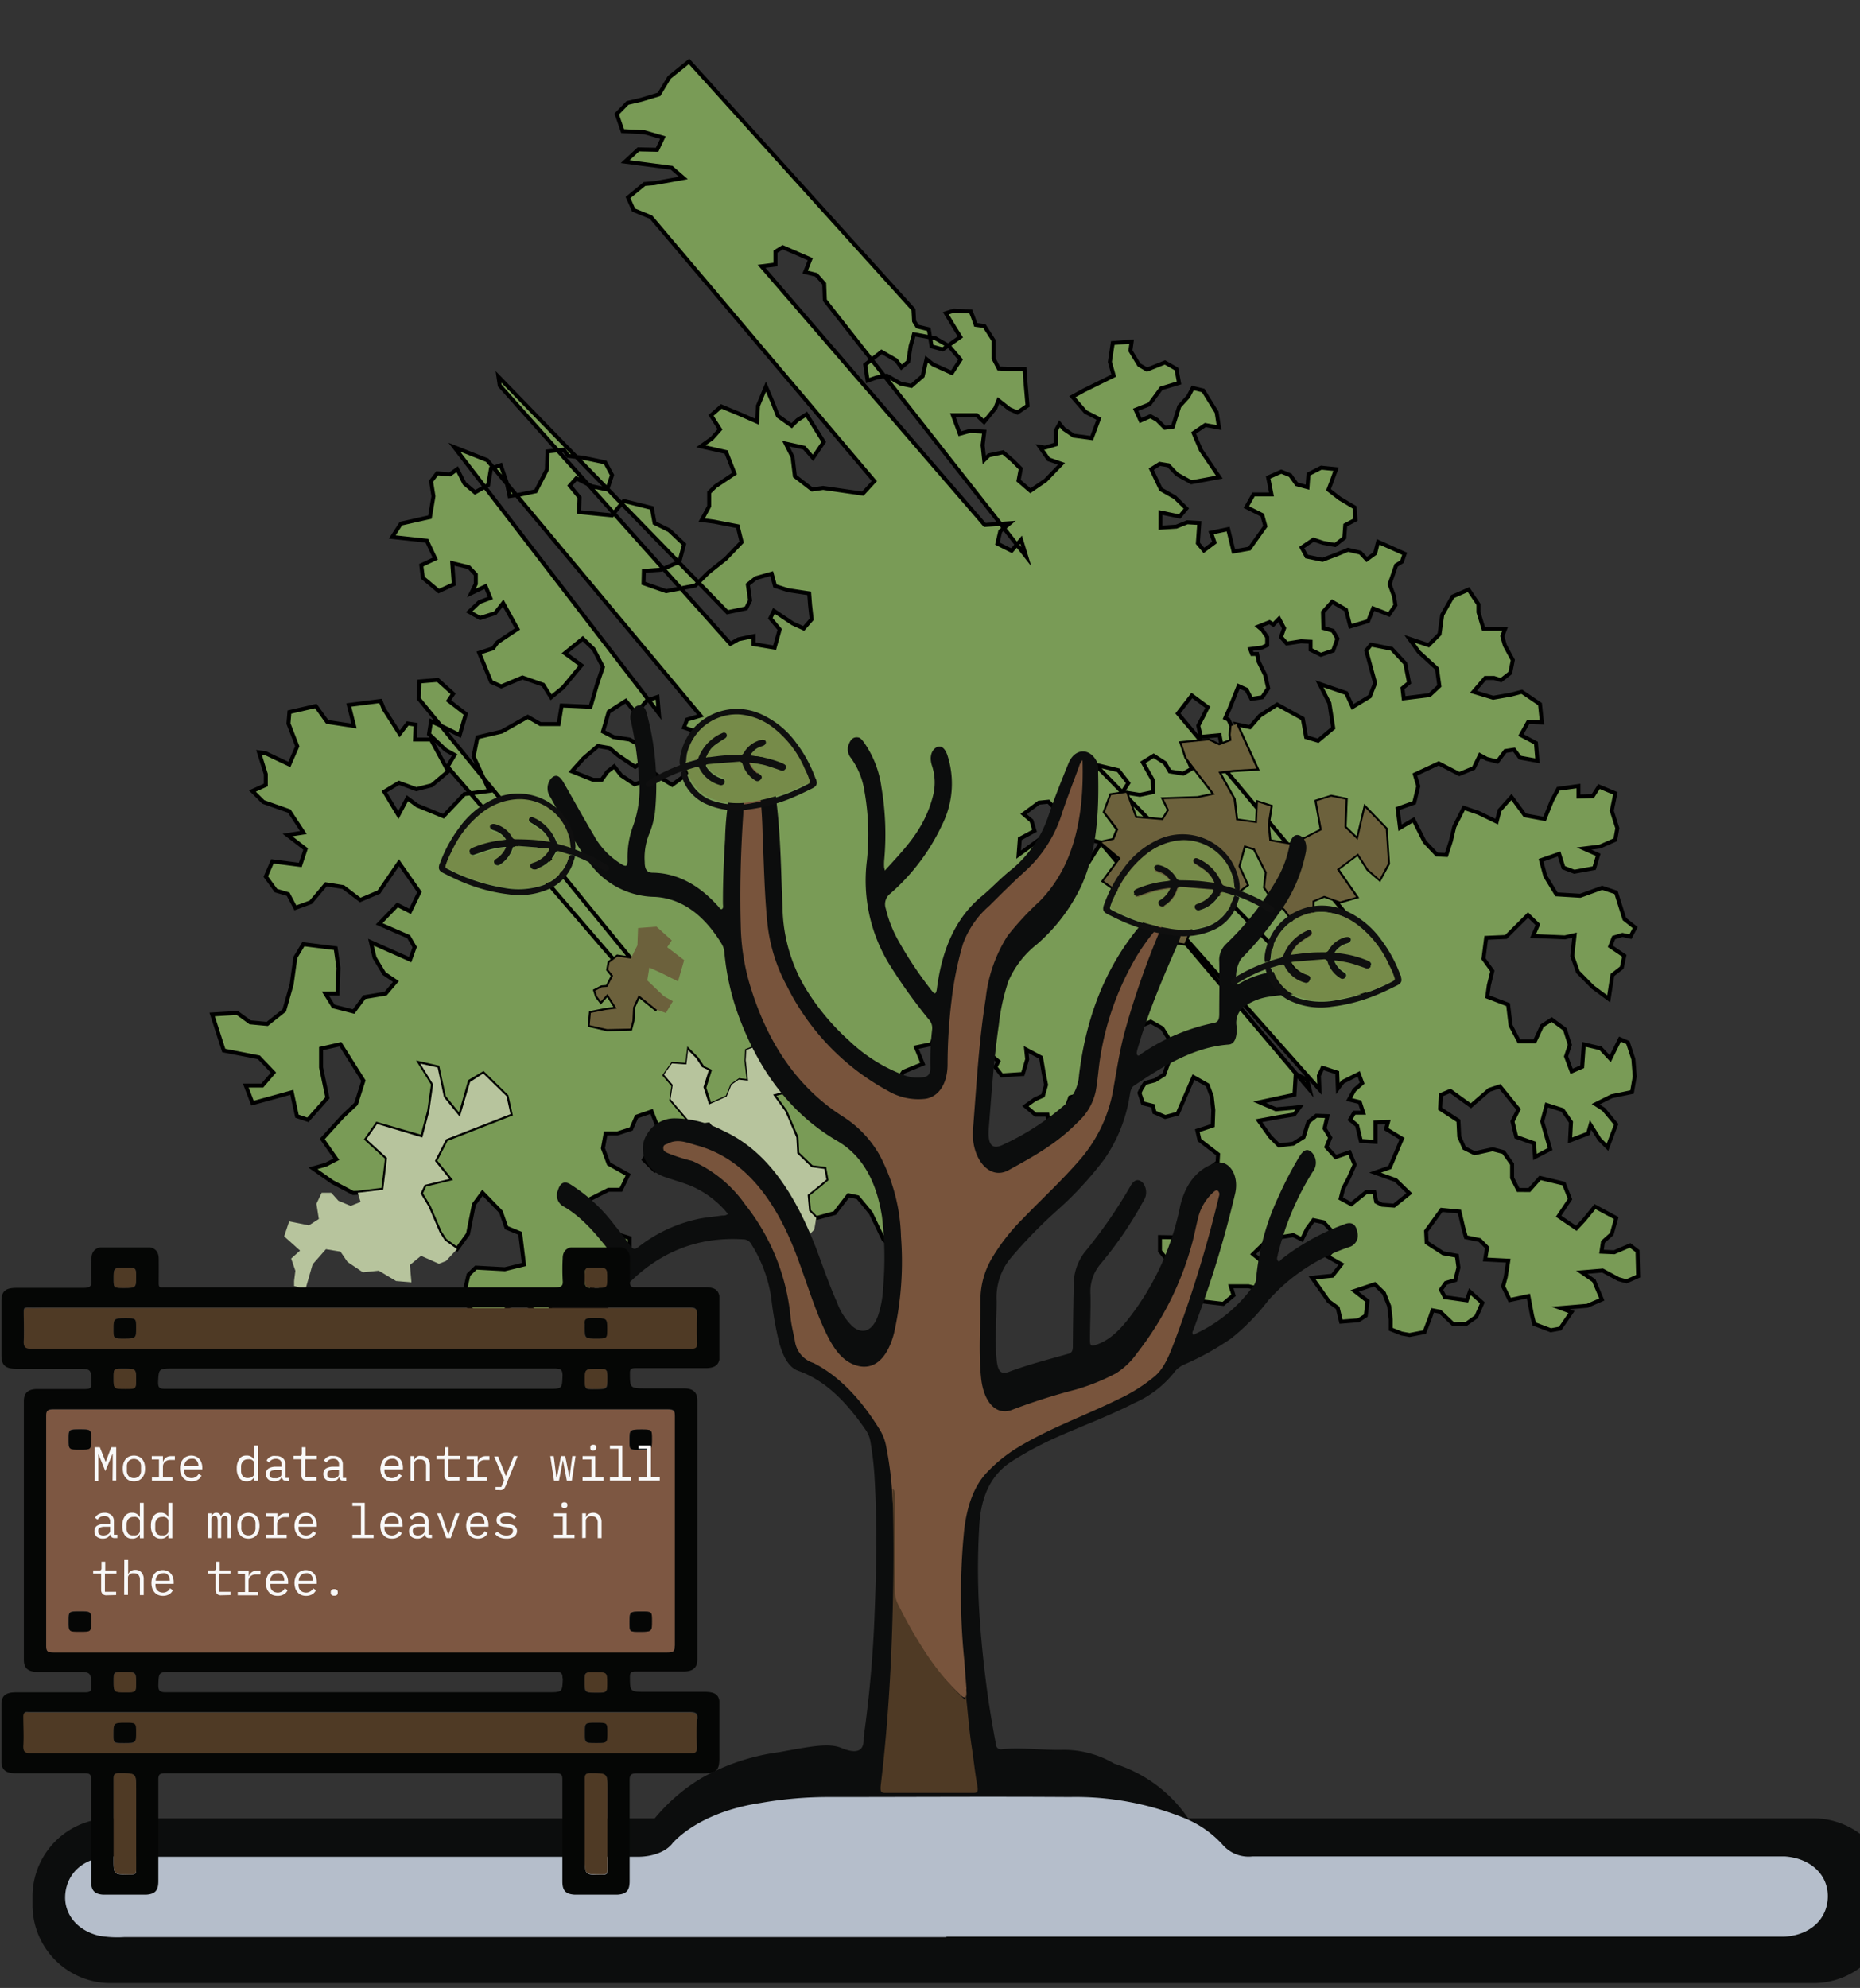 <svg id="Layer_1" data-name="Layer 1" xmlns="http://www.w3.org/2000/svg" xmlns:xlink="http://www.w3.org/1999/xlink" viewBox="0 0 234 250"><rect x="0" y="0" width="234" height="250" fill="#333333" stroke="none"/><defs><style>.cls-1{fill:none;}.cls-2{fill:#6c613c;}.cls-3{fill:#799b56;stroke:#000;stroke-miterlimit:10;stroke-width:0.5px;}.cls-4{fill:#b7c49d;}.cls-5{fill:#0c0d0d;}.cls-6{fill:#78543c;}.cls-7{fill:#4f3a25;}.cls-8{clip-path:url(#clip-path);}.cls-9{fill:#0f0f0f;}.cls-10{fill:#768b49;}.cls-11{fill:#b5becb;}.cls-12{clip-path:url(#clip-path-2);}.cls-13{clip-path:url(#clip-path-3);}.cls-14{clip-path:url(#clip-path-4);}.cls-15{clip-path:url(#clip-path-5);}.cls-16{fill:#050605;}.cls-17{fill:#7d5742;}.cls-18{isolation:isolate;}.cls-19{fill:#f8f8f8;}</style><clipPath id="clip-path"><rect class="cls-1" x="55.21" y="99.73" width="21.54" height="12.81"/></clipPath><clipPath id="clip-path-2"><rect class="cls-1" x="138.79" y="104.9" width="21.54" height="12.81"/></clipPath><clipPath id="clip-path-3"><rect class="cls-1" x="154.79" y="113.9" width="21.54" height="12.81"/></clipPath><clipPath id="clip-path-4"><rect class="cls-1" x="81.21" y="89.11" width="21.54" height="12.81"/></clipPath><clipPath id="clip-path-5"><rect class="cls-1" x="0.18" y="156.87" width="90.32" height="81.4"/></clipPath></defs><path id="Path_1571" data-name="Path 1571" class="cls-2" d="M119.76,147.9l3.15,5,0,1.32-1-.77-1.34-.44.2,2.16-1.13,1.2-.66,2.51-.57,2.53h-1.75L115.46,160l-.43-1.68L113.38,157l1.22-.94.21-1.79-2.31-2,1.38-1h1.62l-1.13-2.88-1.7.39-.11-1.35,1.64-1.15,1.5-.39.43,1.8,1.16.64,1.89-.19Z"/><path id="Path_1572" data-name="Path 1572" class="cls-3" d="M138.49,106,166,137l-.08-1.72.47-1,1.84.61.08,2,.63-.84,2-1,.43,1.16-1,.89-.64,1.17,1.34.33.43,1.33-1.13,0-.52.88.88.72.47,1.95,1.85.12v-2.45l1.57-.05-.24.88,2,1.22-1.53,3.61-1.86.66,2.61.94,1.71,1.66-1.93,1.55-1.51-.11-.73-.38-.25-1.22-1,0L170,151.44l-1.33-.72.3-1.22.7-1.33.76-1.71-.65-1.55-1.75.6-1.16-1.27.48-1.17-.71-1.16.36-1.55-1.4-.05-1,.78L164,143l-1.31.83-1.79.22-1.11-1.11-1.42-2,2.37-.44,2.08-.34.7-.94-1,.11-2,.17-2.06-.89,4.39-.94.09-1.45.07-1.17,1.45.73.31,1.27Zm9.7-16.28,1.75-2.26,2,1.48-.6,1.2-.59,1.12.33,1.41,2.35-.22.51,2.68-.73,1.47-1.57.21-.41-1-.4-1.2-1.64.35.75,1.7-1.08.63-1.69-.28-.62-1.06-1.41-.91-1.36.84,1.23,2.18.05,1.55-1.65.35-2.19-.35.73-1.13-1.25-1.61-2.9-.7L166,125l1.7.35.17-1.55,1.89,1.13,1.85-.15-.74-2,1-1.19,1.62.7,2.2.21Zm-95.5-1.85.08-2.17,2.31-.19,1.93,1.74-.58.86,2.18,1.68-.78,2.65-2.24-1.11-1.36-.62-.26,1.61,2.1,2,1.12.62-.89,1.48L82.65,127l-2.3-1.85-.7,1.54-.08,1.67-.26,1-2.93.07-2.18-.5.14-1.55,1.87-.37,1.38-.18L76.42,125l-.82.93-.5-.66-.21-.68.81-.42.71-.06.72-1.41-.61-.76.16-.89,1-.75,1.68.25Zm5.47-30.32-1-1.31,4.13,1.63L88.13,90l-1.7.5-.38,1,1.5.5.87.75.68,1.3L89,95.26l-.89.38-1.52,1.3-.82.88-1.2.88L83.42,98,81.8,96.88l-.65,1.31-1.32.44L78.14,97.5l-.87-1.12-.88.69-.7,1H74.63L71.94,97l1.45-1.61,1.83-1.57,1.45.25,1.12.94,2.12,1.43,1-.62.26-1.75L79.19,93l-2-.31L75.86,92l.72-2.48,2.15-1.38L80,89.71l1.39-1.62,1.32-.44.18,2.06Zm56.1-12.06.31-2,.41-1.45,2.7.5,1.73,1,1.43,1.68-1.09,1.68-2.35-1.06-.84-.67-.48,2.13-1.42,1.23-1.35-.28-1.73-1-1.29.22-1.14.39-.3-2,2.05-1.62,1.84,1.06.66.9Zm-51.39,3-.16-1.1L91.51,77l2.36-.49.5-1-.29-2,1-.8,2-.57.42,1.55,1.64.53,2.66.4.11,1.45.2,1.81-1,1.15-1.37-.62-2.38-1.59-.45.93,1.18,1.41-.64,2.29L94.8,81l0-1-1.91.4-1,.57Zm32.94-15,1.75-.22,0-1.62.91-.56,3.47,1.51-.65,1.62,1.4.34,1,1.12.08,2.07L129.11,70l-.65-2.13-1.19,1.39-1.79-.9.36-1.56,1.2-1-3.15.22Zm-9.12-25.77-2.48,2-1.3,2.15-2.22.67-1.75.41-1.35,1.39.74,2.15,2.77.15,2.3.67-.73,1.53-2.36-.05-1.66,1.54,5.84.77,1.48,1.28-3.65.66-1.24.1-2.07,1.7.7,1.58,2.19.89L110,60.5l-1.45,1.58-5-.72-1.38.2L100,59.88l-.29-2.4-.85-1.69,2.31.51,1.11,1.28,1.35-2-2.17-3.47-1.13.71-.73.72-1.73-1.23-.66-1.69-.85-2-1,2.41-.12,2-2.09-.92-2.41-1-1.29,1.13L90.58,54l-1,1.13-1.4,1,3.17.72,1.06,2.7L90,61.16l-.78.77,0,1.73-.94,1.74,1.53.2,3,.58.49,2-2,2.09L89.12,72l-1.65,1.64-3.66.71-2.85-1L81,71.8l2.21-.16,2.26-1,.59-2.19L84.2,66.69l-1.85-.92L82,63.88,78.48,63,77,64.81l-4.15-.41.06-1.84-1.22-1.49.82-.92,1.94,1,1.95.41L77,59.74l-.86-1.59-2.66-.56-2-.26-.55-.77-2.06.21-.07,2.3-1.4,2.71-1.89.4-1.4.21-.36-1.69-.75-2.2-1.23.41L61.41,61l-1.65.92L58.43,60.8,57.52,59l-.92.66L55,59.52l-.77,1,.3,1.89-.44,2.62-3.65.82-1.09,1.68L53.7,68l1.06,2.25L53,71.08l.2,1.58,2,1.68,1.89-.87-.19-2.65,2.09.51.87.92,0,1.18-.57,1.16,1.8-.86.6,1.48-1.39.51-1.28,1.22,1.38.78,1.9-.61,1-1.27L65.1,79.1l-2.52,1.68-.56.76-1.74.56,1.51,3.66,1.27.56,2.67-1.12,2.6.91,1,1.58,1.49-1.22,2.32-2.8-2.08-1.52,2.26-1.84,1.37,1.33,1.16,2.24-.68,2-.88,3-3.63-.16-.38,2.34-2.3,0-1.58-.91L63.13,92l-3.07.72-.48,2.43,2,4.31-3.16.41-2.63,2.78-3.31-1.36-1.23-.91-1.13,2.12-1.77-2.94,1.84-1.12,2.19.81,1.95-.5L56.39,97l-2.17-4-2,0,.06-1.87-1-.15-1,1.31-2-3.14-.4-1-4,.51.66,2.64-3.37-.51-1.44-2-3.32.76L36.29,91l1.11,2.85-1,2.29-3-1.42-.82-.11.86,2.74,0,1.37-1.69.76,1.38,1.37L36.39,102l1.78,2.7-2,.31,2.28,1.76-.67,2-3.51-.45-.83,1.92L34.72,112l1.53.45.91,1.72,1.94-.71L41,111.21l2.19.35,2.13,1.62,2.35-1,2.52-3.69,2.58,3.69-1.18,2.43L50,113.8l-2.3,2.38,3.71,1.62.76,1.31-.57,1.57-4.93-2.19.45,1.94,1.21,2,1.48,1-1.29,1.52-2.69.45-1.34,1.81-2.55-.65-1-1.61,1.52,0,.12-3.23-.35-2.47-4.07-.51-1,1.67-.47,3.38-.93,3.28-2.14,1.7-2.14-.2-1.63-1.18-3.16.19,1.46,4.53,4.42.86,1.83,1.92L33,136.52l-2.08,0,.85,2.21,4.94-1.36.65,3,1.38.46,2.45-2.77-.8-3.82v-2.37l2.44-.55,2.89,4.58-.93,2.92-1.69,1.6-2.56,2.82,1.78,2.54-1.33.69-1.62.46,2.43,1.71,2.63,1.39L45,150l3.21-.39.48-4-2.58-2.35,1.33-1.91L53.12,143,54,139.7l.48-3.37-1.61-2.6,2.18.5.8,3.72,2,2.46L59.11,136l1.69-1,2.93,2.86.5,2.26-8.11,3.17L54.73,146l1.82,2.25-3.11.75-.51,1.08,1,1.65,1.4,3.25.65,1,1.52,1.1,1.38-1.9.74-3.71L60.7,150l2.32,2.4.7,2,1.72.7.48,3.92-2.41.59h0l-3.64-.2-.93.9-.73,3.15,1.71,1.91.9,2L64,168.68l.88-1.11-1.38-1.7.26-1.45,1.89-1L67,164.66l.24,1.62,2,.65.26-1.7-.48-1.86,2.06-.32,1.78,2.51,2-.33.34-1.22-.56-1.69L74,160.86l.27-1.94,1.64-1,1,1.54,2.31-1,0-1.38,0-1.38-1.81-.57-1.71-.8-1.72-.82-.15-2.51,2.73-1.38h1.55l.46-.94.46-.94-2.45-1.38-.73-1.95.34-1.87h1.48l1.74-.57.67-1.54.71-.25.71-.24.47-.17.73,1.87,1.23.89L82,144.05l-1,1.79,1.39,1.38,2.39-.48.27-2.36,1.31-.16.4,1.13.2-.66.2-.67,1-.76,1.63-.12.1-1.24-.56-.68-2.16.28-2.71-3.2.27-1.79-1.1-1.29,1-1.42,1.82.13.21-1.8,1,1,.77,1.15.84.39-.67,2.12.7,2.18,2.22-1,.6-1.48.92-.64,1.17.13-.3-2.57.08-1.29,1-.39L96,129.39l1.51-.61,1.22,1.68-1.25,1,.71.83,2.93-.12,2,.38.75,2.38-.29,1.86L102.45,139l-1.43-.13-.5-2.05-3.26.83,1.54,2.12,1.4,3.28.1,2,1.8,1.73,1.62.2.24,1.34-.92.77-1.44,1.15.18,2.05.9.9,1.17-.32,1.17-.32,1.72-2.24.58.12.59.13.83,1,.82,1,1.53,3.19.08.15,1.66,1.41.55-.41,1.22-.93.21-1.79-2.31-2,1.38-1h1.62l-1.13-2.88-1.7.38-.11-1.34,1.64-1.16,1.5-.38.43,1.79,1.16.64,1.89-.19.58-.3.79-.4-.57-1.22-1.55-1.15.41-.9,1.11.65,1.45-.1.51,0,.38-1.12.3-1.63-1.21-1.39-1.28.11-1.28.11-.44-1.58-.13-1.19-.39.47-2.06,2.43-2.16.54-.52-1.81,2.06-.68-.3-1.53-2.23-1.14,1-1.42,2.44-1-.85-2.08,1.93-.4,1-2.21L118,127.9l.92-.25.92-.25,1,.14,1,.13,1.65-.36.85,1.63.1,1.77,0,.81-.06.95,1.22,1-.38.73.41.52.4.52,1.33-.09,1.32-.09.55-1.85-.13-1.22,1.87,1,.33,1.95.3,1.49-.39,1.36-1,.45-1.21.86.35.3.92.78h1.51l.12.9.21.9.77.41,1.19.27,1.16-1.26.15-1.09-1.22-1,.48-1.31,1.79-.5.75,1.36,1,.13,1,.14,1.15-.73-.15-1.76.68-.13,1.1.09.8-1-.75-1.86-2.06-.26-.79.76-1.19.55-.78-2.36.3-1.4.92-.55,1.27.46h1.42l.94-1.72-.2-1.81.78-.27,1,1.85,1.15-.5,1.45.82.81,1.3.12.76.21,1.28-.91,2.49-1.15.72-1.24.33-.46.72-.25.53.44,1.31,1.27.32.17.81,1.36.59,1.56-.41,2-4.61,1.77,1,.52,1.4.2,1.76-.07,1.94-1.34.45-.6.18.27,1.19,1.17.9,1.17.9-.06,1-1.06.81-.24.95,1.25,1.35.21,1.16-.47,1.22-1.24.4-.84-1.53-1.39.9,1.14,2.25v0l.39,1.39-2,.55-3-.05,0,1.76,1.57,1.92.71.82h0l1.34-.22.54-2.47,1.29-.5.83,1.67-1.84.85-1,1.26-.24,1.31.23.19,1.84,1.49.55.07,2.14.25,1.29-1.08-.34-1.13h2.23l1.68.41.92-.93.24-.25-1.37-2.55-.89-.72,1.94-1.89,3.11-.5,1.09.54.66-1.35.61-.83.18-.25,1.28.27,1.29,1.4.06,1.88-.88,1,1.76,1-1.12,1.44-1.78.18-.78.08,1.51,2.13.58.83,1.13.82.42,1.74,2.19-.17.92-.59.22-1.84-1.62-1.26,2.53-.85,1.16,1.12.65,1.62.2,1.7,0,1.22,1.37.54,1,.18,1.88-.36.72-1.88.29-.86.95.18,1.66,1.57,1.64-.05,1.25-.89.77-1.75-1.57-1.4-.39,1.08-2.76-.39-.49-.94.61-.85,1.2-.36.39-1.58-.2-1.48-1.72-.31-2.08-1.35-.07-1.44,1.94-2.67,2.26.22.47,2,.34,1.22,1.74.36.93.94-.25,1.5,2.91.15-.33,2.08-.32,1.15.42.86.42.86,2.34-.5.46,2.44.27,1.07,2.09.79,1.17-.21,1.43-2.08-1.37-.51,3.36-.28,1.83-.79-1-2.37L199,160l2.62-.22,2,1.08,1,.28,1.47-.65-.08-3.16-.93-.71-2,.86-1.6-.07.18-1.23,1.11-1,.56-2-2.67-1.44-1.35,1.65-1,1.08-2.23-1.52,1.44-2.15-.77-1.95-3-.72-1.35,1.52H191l-.77-1.52,0-1.73-1.07-1.51-.68-.18-.7-.18-2.27.5-1.3-.65-.63-1.44-.1-2-2.31-1.51.11-1.74,1.18-.5,2.59,1.87,2.31-2,1.33-.44,2.35,2.89-.76,1.52.47,1.94,2.25.8.11,1.73,1.91-1-1-3.46.56-2.09,2,.64,1.06,1.52-.12,2.31,2.27-.87.31-1.08,1.13,1.81,1,1,1.09-2.89-1.57-1.88-1-.65,2-1,2.57-.53.34-1.95-.17-2.17-.69-2.1-1-.43-1.22,2.46-1.22-1.31-2.11-.5-.2,2.82-1.33.58-.7-1.88.48-1.45-.62-1.95-1.66-1.23L194,129l-.91,1.95h-2l-1.05-2-.31-2.61-2.62-1,.2-1.45.44-1.78-1.12-1.54.34-2.63,2.49-.11,2.77-2.76,1.25,1.21-.61,1.43,4,.17,1.22-.28-.29,2.63.71,2,1.87,1.9,2,1.48.47-3,1.18-.92.32-1.49-1.77-1.2.43-1.09,1.11-.34,1,.23.6-1.15-1.36-1.08-1.05-3.34-1.75-.58-2.75,1-3-.18-1.4-2.29-.54-2,2.28-.79.54,1.72,1.37.52,2.5-.46.5-1.67-1.78-.79,2-.25,1.93-.85.26-1.46-.7-2.19.45-2.19-2.06-.86-.78,1.21-1.8.05,0-1.32-2.55.35-.79,1.49-.92,2.3-2.48-.46-1.69-2.3-1.49,1.67-.37,1.43L186,102.22l-1.84-.63-1.2,2.37-.44,1.83-.56,1.73-1.21-.06-1.53-1.61-1.39-2.75-1.7,1-.3-2.41,2.09-.75.51-2.07L178,97.4,181,96l2.59,1.34,1.81-.75.79-1.62.86.47,1.33.34,1-1.33,1.1-.17.74,1,2.2.4-.19-2.24-1.89-1,.91-1.64,1.73.06-.24-2.31L191.46,87l-1.34.35-2.27.4L185.37,87l1.49-1.74,1.1,0,.87.28,1.17-.91.32-1.62-1-1.85L189,80l.36-.93h-2.73L186,77l0-1-1.25-1.85-2,.87-1.31,2.31-.34,2.42-1.37,1.39-2.42-.81L178.5,82l2.28,2.08.3,2.19-1.23,1.15-3.26.4-.15-1.27.83-.69-.48-2.43-1.71-1.84-2.6-.52-.6.75L173,85.91l-.67,1.68-2.17,1.32-.79-1.75L166,86l1.24,2.42.49,3.14-1.91,1.59-1.5-.45-.42-2.32-3.22-1.78L158.51,90l-1.26,1.45-1.69-.36,2.55,5.58-2.89.17-1.92.23,1.91,3.44.32,2.66,2.62.36.12-2.61,1.59.51-.36,2.29.21,2.05,2.91.51,3.68-1.88-.66-3.62,1.84-.58,1.82.36-.14,3.48,1.65,1.59.95-4.05,2.58,2.68.28,4.34-1.06,1.94-1.44-1.24-1.27-2-2.66,2,2.41,3.48-2,.58-2-.73-1.47.62,0,1.82,1.6.78,2-.28.21,2.35-1.45,1.83L166,118.55l-.74,2.79-1.51.34-2.5-1.6,1.42-1.93.6-1.59-1.63-2.23-1.42-1.14-1.07-1.6.21-1.88-1.51-3-1.32-.4-.73,2.63,1.06,2.34-1.58,1.19h-4.09l-2.58-.62-.32,1.93,1.71,1-.2,1.88-.78,2-3-.46-.49,1.65-1.42-1.3.43-1.43,1.29-1.37-1.46-2.56-1.85-.57-2.12-.74-1.54-1.08,2.11-2.86L138.5,106l-1.59,2.51-1.29,1.43-3.34-.11-2.36.17,2.33-1.43.41-.75-2-2.17-2.51,1.83.15-2,1.85-1-.38-1.26-1-.85,1.93-1.43,1.21-.12,1.59,1.72,1.39-.69.79,1.49-.14,1.88,3,.74,1.56-.34.54-1.31L139,102.11l.79-2.12,1.9-.28,1.16,3.14,3.46.29.77-1.26-.67-1.37,4.27-.14,2.14-.46-3.57-4.63-.6-1.83,3.41-.34,1.31.63,1.56-.6-.12-.74.11-1.1-.38-.8-.39-.19.49-1.1,1.18-2.93,1,.45.61,1.16,1.36-.2.76-1.13-.39-1.69-.8-1.62-.21-1-.63,0-.24-.62,1.51-.2.63-.3v-1l-.61-.9-.51-.43,1.41-.56.48.31.72-.74.64,1.2-.39,1.1.72.82,1.8-.28,1.2.06,0,1,1.29.64,1.55-.53.54-1.5-.58-1-1.19-.34-.05-2,1.16-1.3,1.73,1,.55,2.1,2.24-.67.63-1.6,2,.78.8-1.18-.17-1.1-.56-1.54.82-2.38.73-.45.34-1-3.34-1.5L173,69.59l-1.06.77-.8-.86-1.55-.36-1.43.59-1.78.67-2-.41-.62-1.13,1.48-1,1.22.41,1.51.27,1.15-.9.12-1.6,1.29-.68-.11-1.55-1.89-1.13-1.4-1.09.33-.86.63-1.73-1.87-.19-1.61.82-.12,1.64-1.36-.37-.8-1.13-1.14-.46-1.65.73.42,2.14H157.7l-.9,1.59,2,1,.39,1.41-2,2.81-2,.36-.68-2.81-2.15.45.43,1.23-1.33,1-.76-.9.18-2.55-1.51-.09-1.38.55-2,.13L146,64.45l2.41.5.84-1-1.44-1.41-1.76-1L144.84,59l1.06-.67,1.09.18,1.08,1.14,1.81,1L153.4,60l-2.32-3.41-.92-2.14,1.47-1,1.73.32-.3-1.93-1.69-2.73-1.32-.32-.57,1.09-1.12,1.23-.81,2.55-1,.14-1-1-.82-.46-1.24.55-.62-1.36,1.74-.69,1.47-2,2.25-.68L148,46.4l-1.44-.82-2.26.9-1-.59-1.09-1.79.16-1.14-2.38.18-.36,2.37.48,1.73-3.78,1.87-1.42.78,1.66,1.92,1.68.86-.91,2.42-2.26-.3-1.27-.86-.51-.64-.46.83,0,1.76-1.36.41-.67-.1,1.1,1.57,1.63.57-2,2.08-1.91,1.31-1.49-1.28.28-1.5-1-1-1.23-1.06-1.78.38-.59.58-.2-1.86.21-1.69-1.79-.1-1.29.36-.87-2.34,3,0,.92.86,1.41-1.73.4-1L127,51.44l1,.44,1.27-.86L129,47.9l-.1-1.5-2.06,0-1.19-.06L125,45.09l0-2.28L123.84,41l-1.09-.15-.35-1-.27-.68L120,39.07l-1,.32,1,1.67.82,1.31-2.21,1.57-1.41-.38-.35-2.15-1.44-.35-.41-.67-.08-1.45Z"/><path id="Path_1574" data-name="Path 1574" class="cls-2" d="M174.34,104.23l.28,4.34-1.06,2-1.43-1.24-1.28-2-2.66,2,2.41,3.47-2,.58-2-.72-1.47.62,0,1.82,1.6.78,2-.29.21,2.35-1.45,1.84L166,118.55l-.74,2.79-1.51.34-2.5-1.6,1.42-1.93.6-1.59-1.63-2.23-1.42-1.14-1.07-1.6.21-1.88-1.51-3-1.32-.4-.73,2.63,1.06,2.34-1.58,1.19h-4.09l-2.58-.62-.32,1.93,1.71,1-.2,1.87-.78,2-3-.46-.49,1.65-1.42-1.3.43-1.43,1.29-1.37-1.46-2.56-1.86-.57-2.11-.74-1.54-1.08,2.12-2.86-2.39-2,1.56-.34.54-1.31L139,102.1l.78-2.11,1.91-.29,1.16,3.15,3.45.28.77-1.25-.67-1.38,4.27-.13,2.15-.46-3.56-4.64-.61-1.83,3.41-.34,1.32.63,1.55-.6-.11-.74.11-1.1.61-.22,2.54,5.58-2.88.17-1.92.23,1.91,3.44.33,2.66,2.61.36.12-2.61,1.6.51-.36,2.29.21,2.06,2.91.5,3.68-1.88-.66-3.62,1.83-.58,1.82.37-.13,3.47,1.65,1.6.94-4.05Z"/><path id="Path_1575" data-name="Path 1575" class="cls-4" d="M103.72,147l.25,1.34-.92.77-1.44,1.16.18,2,.9.9-.25,1.46-1.52,1.56-2.08-.07-1.78-2.41.82-1.7-.2-1.28-3.44-2.06-1.22.85-.37,1v.71l-3-3.87.06-4.29.09-1.23-.56-.69-2.17.28-2.72-3.2.28-1.8-1.1-1.29,1-1.41,1.82.12.21-1.8,1,1,.77,1.15.84.39-.67,2.12.7,2.18,2.22-1,.6-1.48.92-.64,1.17.13-.3-2.57.08-1.29,1-.38L96,129.38l1.51-.61,1.22,1.68-1.25,1,.71.84,2.93-.13,2,.39.76,2.37-.29,1.87L102.45,139l-1.43-.13-.5-2.05-3.26.83,1.54,2.12,1.39,3.28.11,2,1.8,1.73Z"/><path id="Path_1576" data-name="Path 1576" class="cls-2" d="M86.07,120.75l-.77,2.66-2.24-1.11-1.37-.62-.26,1.61,2.1,2,1.12.62-.88,1.48L82.65,127l-2.3-1.85-.7,1.54-.08,1.67-.26,1-2.94.06-2.18-.49.14-1.55,1.88-.37,1.37-.18L76.42,125l-.82.93-.5-.66-.21-.68.81-.43.71-.05.72-1.41-.61-.76.16-.89,1-.75,1.68.25.83-1.67.08-2.17,2.32-.18,1.92,1.73-.57.86Z"/><path id="Path_1577" data-name="Path 1577" class="cls-4" d="M63.72,137.85l.5,2.26-8.1,3.16L54.72,146l1.82,2.26-3.11.75-.51,1.07,1,1.66,1.4,3.25.65,1,1.52,1.1-1.38,1.49-.89.35-2.25-1-1.4,1.15.19,2.18-1.94-.16-2.17-1.3-2,.2-1.93-1.3-.89-1.3L41,157.1,39.33,159l-.9,3.13L37,161.72v-.62l.16-1.29-.53-1.54,1.12-1-2-1.79.63-1.88,2.48.5,1.25-.8-.3-1.92.66-1.38,1.2,0,.9,1,1.55.65,1.24-.5L45,150l3.21-.38.48-4-2.58-2.36,1.33-1.91,5.69,1.7.88-3.32.48-3.37-1.62-2.61,2.19.5.79,3.72,2,2.47,1.29-4.37L60.79,135Z"/><path id="Path_1578" data-name="Path 1578" class="cls-5" d="M70.87,103.22a45.29,45.29,0,0,0,3.35,5.39,10.35,10.35,0,0,0,8.19,4.18c3.39.2,6.16,2.29,8.35,5.86a2.4,2.4,0,0,1,.37,1.1,31.21,31.21,0,0,0,1.79,8c2.73,7.37,6.93,12.54,12.41,15.73,3.1,1.8,4.93,5,5.63,9.53a43.34,43.34,0,0,1,.15,8.82,12.72,12.72,0,0,1-.68,3.71c-.68,1.83-1.91,2.33-3.18,1.26a7.9,7.9,0,0,1-1.94-3c-1-2.23-1.8-4.61-2.68-6.93C100,150.13,96.5,144.72,91,142.21a13.39,13.39,0,0,0-6.1-1.57,4,4,0,0,0-3.5,2,3.36,3.36,0,0,0,.06,3.72,4.17,4.17,0,0,0,2,1.59c1.14.41,2.3.72,3.44,1.17a12.16,12.16,0,0,1,4.68,3.54c-.34.28-.6.18-.85.22-1,.15-2.08.22-3.1.46a18.58,18.58,0,0,0-7.36,3.51c-.41.33-.69.24-1-.22-.61-.88-1.25-1.71-1.92-2.51a20.79,20.79,0,0,0-5.67-5.23c-.72-.39-1.22-.11-1.48.78a1.6,1.6,0,0,0,.6,2c2.62,1.45,4.63,4.05,6.65,6.65.34.45.34.75,0,1.12a20.89,20.89,0,0,0-2.81,3.55,1,1,0,0,1-1,.56c-1.06,0-2.13,0-3.2,0-.49,0-.84.25-1,.93-.26,1.09.19,2,1.06,2,1.3,0,2.6,0,3.89,0a1.62,1.62,0,0,0,1.49-1,16.11,16.11,0,0,1,1.89-2.67c4.58-5.32,9.91-7.33,15.8-6.95a1.13,1.13,0,0,1,.92.56,17.41,17.41,0,0,1,2.53,6.74,45.61,45.61,0,0,0,1,5.67c.47,1.63,1.12,3.11,2.43,3.57,3.37,1.19,6,3.88,8.38,7.31a3.73,3.73,0,0,1,.65,1.45,39.1,39.1,0,0,1,.56,4.94c.31,5.52.22,11,0,16.56a150.2,150.2,0,0,1-1.39,15.85c0,.23.08,1.06-.41,1.47-.67.56-2,0-2.49-.2-1.53-.57-3.6-.19-7.73.57a26.94,26.94,0,0,0-9.89,3.33,22.93,22.93,0,0,0-6.32,5.7,125.3,125.3,0,0,1,14.73-1.05q3.16,0,6.12.08s0,.05,0,.08a2.38,2.38,0,0,0,1.06.41c1.24.22,2.54.93,3.77,1.28a30.05,30.05,0,0,0,3.86.8,28.28,28.28,0,0,0,5,.25c3.28-.1,16.09-.81,33.49-2a17.46,17.46,0,0,0-9.66-7.44,12.47,12.47,0,0,0-6.44-1.73c-2.56.07-5.14-.34-7.69-.08a.61.61,0,0,1-.75-.6c-.41-2.2-.8-4.41-1.1-6.65-.39-2.94-.71-5.88-.92-8.85a89.28,89.28,0,0,1-.07-12.13c.24-3.8,1.59-6.4,4.12-8a44.09,44.09,0,0,1,5.28-2.86c3.36-1.51,6.78-2.75,10.1-4.45a13.14,13.14,0,0,0,4.94-3.76,3.19,3.19,0,0,1,1.35-1.09,34.68,34.68,0,0,0,5.9-3.28,27.14,27.14,0,0,0,4.67-4.79,23.76,23.76,0,0,1,10.19-6.7h0a1.51,1.51,0,0,0,1-1.87c-.17-1-.72-1.34-1.59-1a28.72,28.72,0,0,0-7.89,4.36c-.16.12-.33.5-.53.22s0-.48,0-.73a3.74,3.74,0,0,1,.12-.45,34.91,34.91,0,0,1,4.24-9.93,1.89,1.89,0,0,0,0-2.41c-.58-.64-1.1-.48-1.71.55a47,47,0,0,0-2.59,5,30.72,30.72,0,0,0-2.79,10.34,1.61,1.61,0,0,1-.43.93,18.48,18.48,0,0,1-7.15,5.88c-.12.06-.24.28-.37.07s0-.36.07-.53c.54-1.52,1.1-3,1.62-4.56a129.28,129.28,0,0,0,3.64-12.64c.52-2.33-.84-4.32-2.55-3.77-2.2.71-3.77,2.61-4.41,5.55a33.78,33.78,0,0,1-5.45,12.64c-1.49,2.09-3,4-5.22,4.69-.62.2-.65-.1-.64-.76,0-1.87.1-3.73.06-5.59a5.35,5.35,0,0,1,1.25-3.84,47.71,47.71,0,0,0,5.26-7.66c.06-.1.12-.2.17-.3a1.94,1.94,0,0,0-.06-2.22c-.53-.58-1.09-.5-1.57.33a61.16,61.16,0,0,1-5.81,8.39,6.68,6.68,0,0,0-1.35,4.18q-.08,3.8-.11,7.61c0,.58-.13.83-.57.95-2.49.71-5,1.34-7.45,2.26-1.1.41-1.44-.15-1.57-1.57-.23-2.45,0-4.88,0-7.31a7.79,7.79,0,0,1,1.75-5.39,60.32,60.32,0,0,1,6.07-6.21,44,44,0,0,0,5.76-6.29,19.25,19.25,0,0,0,3.12-7.69c.11-.56.12-1.21.61-1.53,3.77-2.54,7.59-4.85,11.88-5.16.64-.05.92-.64,1-1.44a3.53,3.53,0,0,0,0-.86,2.53,2.53,0,0,1,1.18-2.62,7.16,7.16,0,0,1,2.79-1.08,23.76,23.76,0,0,1,8.45.16c.8.13,1.28-.32,1.38-1.26,0,0,0-.06,0-.08a1.36,1.36,0,0,0-1.06-1.59,20.93,20.93,0,0,0-2.84-.43c-3.22-.25-6.43-.29-9.49,1.49-.14.08-.27.29-.4-.05a4.26,4.26,0,0,1,.54-3,40.3,40.3,0,0,0,4.76-5.74,19,19,0,0,0,3.42-7.78c.15-.94-.14-1.72-.77-2s-1.12.27-1.29,1.16a13.76,13.76,0,0,1-1.5,4.18,36.67,36.67,0,0,1-6.51,8.31,2.82,2.82,0,0,0-.84,2.25c.05,2.18,0,4.37,0,6.55,0,.66-.13,1-.63,1.1a25,25,0,0,0-9.23,3.93c-.14.09-.29.31-.44.13s-.05-.49,0-.71c.28-.95.57-1.89.88-2.82,1.23-3.62,2.7-7.06,4.21-10.46a4,4,0,0,0,.32-2.73c-.4-1.63-1.92-2.91-3.58-1.2-5,5.16-8.14,11.89-9.17,20.43a5.54,5.54,0,0,1-1.69,3.64,32.31,32.31,0,0,1-7.81,5.09c-1.44.72-2,.07-1.86-2,.35-4.37.64-8.75,1.27-13.06a25.77,25.77,0,0,1,1.21-5.49,11.93,11.93,0,0,1,3.56-4.61,22.35,22.35,0,0,0,5.64-7.43c1.94-4.35,2.2-9.24,2.08-14.2A3.08,3.08,0,0,0,138,95.8c-.9-1.8-2.79-1.73-3.58.2s-1.67,4.13-2.41,6.26a14.91,14.91,0,0,1-4.71,7.06c-1.3,1-2.5,2.32-3.78,3.38-3.22,2.64-5,6.58-5.65,11.62-.11.82-.32.69-.66.25a48.56,48.56,0,0,1-4.11-6.13,15.67,15.67,0,0,1-1.66-4.17,1.68,1.68,0,0,1,.55-1.88,26.18,26.18,0,0,0,6.52-8.63,11.56,11.56,0,0,0,.69-8.75c-.33-1-.87-1.34-1.43-1s-.87,1.14-.54,2.22a6.77,6.77,0,0,1,.2,3.65c-1.06,4.38-3.63,6.85-6.12,9.61,0-.15-.06-.3-.08-.44a6.52,6.52,0,0,1,0-.77,35.6,35.6,0,0,0-.34-9.28,12.76,12.76,0,0,0-2.21-5.66c-.21-.26-.4-.55-.7-.6-.51-.09-.89.12-1.16.77a1.71,1.71,0,0,0,.23,1.81,9.5,9.5,0,0,1,1.71,4.21,30.94,30.94,0,0,1,.3,8.7,20.17,20.17,0,0,0,2.76,12.94,66.35,66.35,0,0,0,5,7,1.57,1.57,0,0,1,.45,1.3,35,35,0,0,0-.22,4.8c0,.7-.24,1.06-.73,1.17a4.78,4.78,0,0,1-2.54-.21,20.28,20.28,0,0,1-7-4.4,29.31,29.31,0,0,1-5.56-6.75,20.39,20.39,0,0,1-2.77-9.93c-.2-4.64-.23-9.31-.84-13.9a11.88,11.88,0,0,0-1.41-4.84c-1-1.57-2.43-1.43-3.29.29a6.24,6.24,0,0,0-.4,1,36.5,36.5,0,0,0-1.29,8.82c-.16,2.68-.28,5.38-.27,8.09,0,.24.09.57-.11.7s-.35-.19-.51-.36c-2.4-2.67-5.14-4.16-8.22-4.2-.76,0-1-.49-1-1.34a7.93,7.93,0,0,1,.59-3.6,10.54,10.54,0,0,0,.69-2.59,34.35,34.35,0,0,0-1-12.4c-.22-1-.76-1.32-1.34-1a1.67,1.67,0,0,0-.66,1.94,48.26,48.26,0,0,1,1,7.06,13.77,13.77,0,0,1-.69,5.9,11.38,11.38,0,0,0-.75,4.44c0,.8-.19.83-.64.59A9.66,9.66,0,0,1,74.68,105c-1.28-2.15-2.5-4.37-3.75-6.55-.57-1-1.08-1.13-1.64-.5a1.94,1.94,0,0,0,0,2.37c.53,1,1.07,1.93,1.61,2.89"/><path id="Path_1579" data-name="Path 1579" class="cls-6" d="M112.31,189a45.53,45.53,0,0,0-.84-7.18,6.11,6.11,0,0,0-.73-1.93c-2.34-3.82-5.09-6.81-8.41-8.49a3.35,3.35,0,0,1-2.32-2.73c-.18-1-.46-2-.55-3a26.89,26.89,0,0,0-5.71-14.19A16.08,16.08,0,0,0,87.09,146a21.1,21.1,0,0,1-3.11-1c-.25-.13-.55-.22-.53-.65s.32-.4.54-.52c1.26-.68,2.48-.12,3.7.22,5.74,1.57,9.75,6.48,12.53,13.84,1.24,3.28,2.25,6.74,3.73,9.8.93,1.92,2,3.44,3.7,4,2.44.79,4.07-1.09,4.83-4.06a41.15,41.15,0,0,0,.87-12.12,23,23,0,0,0-2.69-10.24,13.8,13.8,0,0,0-4.75-4.94c-5.37-3.47-9.42-8.95-11.72-17a28.07,28.07,0,0,1-1-7c-.13-4.58,0-9.14.3-13.7a57,57,0,0,1,.63-6.11c.1-.53.12-1.39.48-1.42s.45.79.56,1.32a58.17,58.17,0,0,1,.78,8.53c.17,3.69.23,7.38.59,11A21.14,21.14,0,0,0,99,124a30.33,30.33,0,0,0,12.7,13.18,7.55,7.55,0,0,0,4.76,1c1.63-.27,2.73-1.87,2.75-4.29a68.19,68.19,0,0,1,.5-8.08,42.71,42.71,0,0,1,1.43-7.08,11.56,11.56,0,0,1,3.36-4.85c1.55-1.55,3.09-3.08,4.69-4.52a16.42,16.42,0,0,0,4.45-7.18c.67-2,1.41-3.86,2.11-5.79a1.91,1.91,0,0,1,.44-.8c.22,7.29-1.15,13.45-5.41,17.76a37.24,37.24,0,0,0-4,4.31,18.17,18.17,0,0,0-2.77,7.91c-.87,5.41-1.16,10.95-1.6,16.46-.28,3.53,2,6.49,4.47,5.13,3-1.66,6-3.26,8.67-6a7.29,7.29,0,0,0,2.3-3.93c.25-1.33.33-2.72.54-4.08a35.94,35.94,0,0,1,4.07-11.95,25,25,0,0,1,3.59-5,.82.82,0,0,1-.1.8,103.31,103.31,0,0,0-4.43,12.67c-.63,2.3-1,4.71-1.42,7.09a18.28,18.28,0,0,1-4.21,9.05c-2.3,2.66-4.79,4.94-7.18,7.42a25.15,25.15,0,0,0-3.87,4.91,10.32,10.32,0,0,0-1.49,5.32c0,3.25-.25,6.49.07,9.74s2,4.91,4,4.06a75.66,75.66,0,0,1,7.91-2.51,26.61,26.61,0,0,0,5.08-2.05,9.33,9.33,0,0,0,2.65-2.55,38.64,38.64,0,0,0,7-14.12c.24-.94.43-1.93.67-2.87a6.35,6.35,0,0,1,2-3.3c.17-.14.4-.29.58,0s.06.5,0,.75A152.07,152.07,0,0,1,148,168.07c-.72,1.88-1.38,3.87-2.72,5a20.5,20.5,0,0,1-4.5,2.85c-4.28,2.12-8.7,3.64-12.88,6.2a18.85,18.85,0,0,0-3.69,3c-1.69,1.75-2.52,4.22-2.89,7.12a81.4,81.4,0,0,0,0,16.59c.08,1.11.17,2.22.25,3.33a.93.93,0,0,1,0,.29c0,.32.11.76-.09.95s-.48-.1-.7-.3a40,40,0,0,1-8-10.72,2.77,2.77,0,0,1-.25-1.33c0-3,0-6,0-8.94a12.87,12.87,0,0,0-.2-3.1"/><path id="Path_1580" data-name="Path 1580" class="cls-7" d="M112.31,187.22c.36.27.28.8.28,1.26,0,3.84,0,7.69,0,11.53a3.56,3.56,0,0,0,.41,1.78,56.83,56.83,0,0,0,2.89,5.17,33.8,33.8,0,0,0,5.55,6.84c0-.54,0-.93,0-1.33.29,2.46.46,4.95.83,7.38.24,1.53.39,3.11.67,4.62.17.92,0,1-.5,1-2.15,0-4.3,0-6.45,0-1.55,0-3.1,0-4.65,0-.48,0-.63-.14-.53-1,.83-6.93,1.28-13.92,1.47-21,.15-5.21.19-10.4,0-15.6,0-.22,0-.44,0-.66"/><path id="Path_1581" data-name="Path 1581" class="cls-5" d="M228.14,249.39H13.91a9.82,9.82,0,0,1-9.82-9.82v-1.08a9.83,9.83,0,0,1,9.82-9.82H228.14a9.82,9.82,0,0,1,9.82,9.82v1.08a9.81,9.81,0,0,1-9.82,9.82"/><g id="Group_315" data-name="Group 315"><g class="cls-8"><g id="Group_314" data-name="Group 314"><path id="Path_1637" data-name="Path 1637" class="cls-9" d="M55.32,108.57c-.21.64-.14.93.47,1.23,1,.5,2,1,3.08,1.4A21.57,21.57,0,0,0,64,112.47a9.25,9.25,0,0,0,5.38-.82,5.65,5.65,0,0,0,2.59-2.8s0-.07.08-.24c.23-.67.32-.83.24-.94s0,0-.37-.15h0l-.13,0c-.18,0-.28.48-.43.87a4.45,4.45,0,0,1-.54,1,5.07,5.07,0,0,1-3,2.09,9.69,9.69,0,0,1-4.51.16,23,23,0,0,1-6.9-2.31c-.42-.22-.41-.23-.25-.68.07-.19.13-.38.21-.57s.31-.63.47-.94a13,13,0,0,1,3.79-4.85,7.86,7.86,0,0,1,4.39-1.7,6.41,6.41,0,0,1,6.46,4.77c0,.12,0,.24.07.37.09.57.05.86.24,1l.2.08h0l.31.11c.11-.07.15-.55,0-1.32a7.58,7.58,0,0,0-1.1-2.66,7.32,7.32,0,0,0-9.39-2.32,11.08,11.08,0,0,0-4,3.42,17.28,17.28,0,0,0-2.44,4.46l-.06.15"/><path id="Path_1638" data-name="Path 1638" class="cls-10" d="M56.42,109.26a23,23,0,0,0,6.9,2.31,9.69,9.69,0,0,0,4.51-.16,5.07,5.07,0,0,0,3-2.09,4.45,4.45,0,0,0,.54-1c.15-.39.25-.84.43-.87-.42-.14-.84-.27-1.27-.38s-.42,0-.54.22a4.11,4.11,0,0,1-2.48,2,.47.47,0,0,1-.63-.2h0s0,0,0,0c-.11-.29,0-.45.3-.55l.19-.06a3.49,3.49,0,0,0,1.7-1.3c.24-.36.22-.44-.24-.48-1.24-.12-2.49-.2-3.73-.3a.45.45,0,0,0-.54.35h0v0a3.77,3.77,0,0,1-1.59,2,.46.46,0,0,1-.64,0h0l0,0c-.18-.26-.08-.45.15-.6a2.51,2.51,0,0,0,.37-.27,3,3,0,0,0,.91-1.23,1.37,1.37,0,0,0-.29,0c-.54.06-1.07.16-1.6.27-.7.19-1.38.44-2.06.68a.48.48,0,0,1-.63-.19c-.14-.24,0-.42.19-.54l.21-.1a13.5,13.5,0,0,1,3.74-.93c.12,0,.23,0,.4-.07a2.65,2.65,0,0,0-1.51-1.14c-.39-.1-.57-.31-.52-.57s.34-.31.72-.2a3.41,3.41,0,0,1,2.07,1.61.5.5,0,0,0,.49.27c.74,0,1.47,0,2.21.08s1.37.15,2.09.24a3.66,3.66,0,0,0-1.12-1.54c-.41-.31-.84-.59-1.28-.86-.22-.14-.32-.31-.23-.52a.37.37,0,0,1,.48-.21l.06,0a2.42,2.42,0,0,1,.4.19,5.56,5.56,0,0,1,2.6,2.89.5.5,0,0,0,.38.35c.53.13,1.05.29,1.57.47l0,0-.19-.07c-.19-.12-.15-.41-.24-1,0-.13,0-.25-.07-.38A6.45,6.45,0,0,0,65,100.51a7.94,7.94,0,0,0-4.39,1.71,13.09,13.09,0,0,0-3.79,4.84c-.16.32-.32.63-.47,1s-.14.38-.21.57c-.16.45-.17.45.25.68"/><path id="Path_1639" data-name="Path 1639" class="cls-9" d="M59.09,107.28a.47.47,0,0,0,.63.18c.68-.23,1.36-.48,2.06-.67a14.44,14.44,0,0,1,1.6-.27,1.41,1.41,0,0,1,.29,0,3,3,0,0,1-.91,1.24,2.51,2.51,0,0,1-.37.27c-.23.15-.33.33-.15.6a.46.46,0,0,0,.63.11l0,0a3.69,3.69,0,0,0,1.59-2,.45.45,0,0,1,.52-.37h0c1.23.1,2.48.18,3.72.3.46,0,.48.12.24.47a3.45,3.45,0,0,1-1.7,1.31l-.18.06c-.27.09-.41.25-.3.54a.46.46,0,0,0,.61.24h0l0,0a4,4,0,0,0,2.47-2c.13-.25.26-.3.55-.22s.85.25,1.27.39h0l.12,0h0a19.23,19.23,0,0,1,3.54,1.63l.64.38a.42.42,0,0,0,.61-.07c.16-.22,0-.44-.18-.59-.44-.28-.88-.54-1.34-.78a21.44,21.44,0,0,0-2.81-1.25h0s-.06,0-.29-.12h0c-.52-.17-1-.33-1.58-.47a.49.49,0,0,1-.38-.34A5.61,5.61,0,0,0,67.5,103l-.41-.19a.37.37,0,0,0-.51.13l0,0c-.09.21,0,.39.24.53a13.38,13.38,0,0,1,1.27.85,3.61,3.61,0,0,1,1.12,1.55c-.71-.09-1.4-.2-2.09-.25s-1.47-.07-2.21-.08a.47.47,0,0,1-.49-.27,3.43,3.43,0,0,0-2.06-1.61c-.38-.11-.65,0-.71.21s.12.46.51.56a2.68,2.68,0,0,1,1.51,1.15l-.39.07a13.14,13.14,0,0,0-3.75.93l-.21.1c-.21.12-.33.3-.19.54"/><path id="Path_1640" data-name="Path 1640" class="cls-9" d="M71.77,107.46h0l.13.05-.12-.05"/><path id="Path_1641" data-name="Path 1641" class="cls-9" d="M72.05,106.73c.22.09.25.13.29.12h0l-.3-.11"/></g></g></g><g id="Group_318" data-name="Group 318"><path id="Path_1647" data-name="Path 1647" class="cls-11" d="M119.07,243.6H15.6a14,14,0,0,1-3.1-.16c-2.83-.66-4.54-2.8-4.28-5.32s2.17-4.35,5.2-4.62c.76-.05,1.51-.06,2.27,0q32.18,0,64.35,0c2,.05,3.84-.65,4.61-1.76,2.38-2.5,6.37-4.31,11-5a49.2,49.2,0,0,1,8.74-.75c10.06,0,20.13-.07,30.19,0a36.52,36.52,0,0,1,14.28,2.59,13.2,13.2,0,0,1,4.94,3.39,4.32,4.32,0,0,0,3.75,1.49q32.4,0,64.78,0c.75,0,1.51,0,2.26,0,3.25.25,5.44,2.35,5.36,5.15s-2.3,4.81-5.59,4.94c-.76,0-1.52,0-2.27,0H119.07"/></g><g id="Group_315-2" data-name="Group 315"><g class="cls-12"><g id="Group_314-2" data-name="Group 314"><path id="Path_1637-2" data-name="Path 1637" class="cls-9" d="M138.9,113.74c-.22.64-.14.93.46,1.23,1,.5,2,1,3.08,1.39a21.06,21.06,0,0,0,5.13,1.27,9.13,9.13,0,0,0,5.37-.81,5.61,5.61,0,0,0,2.59-2.8,1.16,1.16,0,0,0,.08-.25c.23-.66.33-.83.25-.93s-.05,0-.37-.15h0l-.12,0c-.18,0-.28.48-.43.87a4.38,4.38,0,0,1-.54,1,5.09,5.09,0,0,1-3,2.1,9.73,9.73,0,0,1-4.52.15,22.75,22.75,0,0,1-6.89-2.3c-.42-.23-.41-.23-.25-.68.07-.19.13-.39.21-.57s.31-.63.46-1a13.22,13.22,0,0,1,3.8-4.84,7.94,7.94,0,0,1,4.39-1.71,6.43,6.43,0,0,1,6.45,4.77,2.57,2.57,0,0,1,.08.38c.09.56,0,.85.23,1l.2.07,0,0h0l.31.11c.11-.08.15-.55,0-1.32a7.48,7.48,0,0,0-1.09-2.66,7.32,7.32,0,0,0-9.39-2.32,11,11,0,0,0-4,3.42,16.55,16.55,0,0,0-2.44,4.46l-.06.15"/><path id="Path_1638-2" data-name="Path 1638" class="cls-10" d="M140,114.42a22.47,22.47,0,0,0,6.9,2.31,9.69,9.69,0,0,0,4.51-.15,5.09,5.09,0,0,0,3-2.1,4.38,4.38,0,0,0,.54-1c.15-.39.24-.84.43-.87-.42-.14-.84-.27-1.27-.39s-.42,0-.55.22a4,4,0,0,1-2.48,2,.46.46,0,0,1-.63-.19h0s0,0,0,0c-.12-.29,0-.45.3-.54l.19-.07a3.48,3.48,0,0,0,1.7-1.3c.23-.35.22-.43-.25-.48-1.23-.11-2.48-.2-3.72-.3a.46.46,0,0,0-.54.35h0v0a3.67,3.67,0,0,1-1.6,2,.44.44,0,0,1-.63,0h0l0,0c-.19-.27-.09-.45.15-.6a3.18,3.18,0,0,0,.37-.27,3.13,3.13,0,0,0,.91-1.24,1.41,1.41,0,0,0-.29,0,14.44,14.44,0,0,0-1.6.27c-.7.19-1.38.44-2.07.67a.47.47,0,0,1-.63-.18c-.14-.24,0-.42.2-.54l.21-.1a13,13,0,0,1,3.74-.93l.39-.08a2.63,2.63,0,0,0-1.51-1.14c-.38-.1-.57-.31-.51-.56s.34-.32.72-.21A3.44,3.44,0,0,1,148,110.5a.48.48,0,0,0,.49.28c.73,0,1.47,0,2.2.07s1.38.16,2.09.25a3.67,3.67,0,0,0-1.11-1.55c-.41-.3-.84-.59-1.28-.85-.22-.14-.33-.31-.24-.53a.37.37,0,0,1,.49-.2l.05,0,.41.19a5.67,5.67,0,0,1,2.6,2.9.48.48,0,0,0,.37.34c.53.14,1.06.3,1.58.47h0l-.2-.08c-.19-.12-.14-.4-.23-1,0-.12,0-.25-.08-.37a6.43,6.43,0,0,0-6.45-4.77,7.81,7.81,0,0,0-4.39,1.71,12.93,12.93,0,0,0-3.8,4.84c-.15.31-.32.63-.46.94s-.14.38-.21.57c-.16.46-.17.46.24.68"/><path id="Path_1639-2" data-name="Path 1639" class="cls-9" d="M142.66,112.44a.48.48,0,0,0,.63.19c.68-.24,1.36-.49,2.07-.67.52-.12,1.06-.21,1.6-.28a1.46,1.46,0,0,1,.29,0,3.27,3.27,0,0,1-1.28,1.51c-.24.14-.34.33-.16.59a.45.45,0,0,0,.63.12l0,0a3.71,3.71,0,0,0,1.6-2,.45.45,0,0,1,.52-.38h0l3.73.3c.45,0,.47.12.24.48a3.48,3.48,0,0,1-1.7,1.3l-.19.07c-.26.09-.41.25-.3.54a.47.47,0,0,0,.62.23h0a4,4,0,0,0,2.48-2c.12-.26.26-.3.55-.22s.85.25,1.26.39h0l.11,0h0A18.4,18.4,0,0,1,159,114.3l.63.37c.24.14.46.15.61-.06s.06-.45-.18-.6c-.43-.27-.88-.53-1.33-.77a21.3,21.3,0,0,0-2.81-1.25h0s-.06,0-.29-.12h0c-.52-.18-1-.33-1.58-.47a.5.5,0,0,1-.37-.35,5.56,5.56,0,0,0-2.6-2.89,3,3,0,0,0-.41-.19.37.37,0,0,0-.51.13s0,0,0,0c-.09.21,0,.38.23.52.44.27.87.55,1.28.86a3.72,3.72,0,0,1,1.12,1.54c-.72-.08-1.4-.19-2.09-.24s-1.47-.07-2.21-.08a.5.5,0,0,1-.49-.27,3.42,3.42,0,0,0-2.06-1.61c-.38-.11-.66,0-.72.21s.13.46.52.56a2.64,2.64,0,0,1,1.5,1.14l-.39.08a12.75,12.75,0,0,0-3.74.93l-.21.1c-.22.12-.33.3-.19.54"/><path id="Path_1640-2" data-name="Path 1640" class="cls-9" d="M155.34,112.63h0l.13.05-.12-.05"/><path id="Path_1641-2" data-name="Path 1641" class="cls-9" d="M155.62,111.9c.23.09.26.12.29.11h0l-.31-.11"/></g></g></g><g id="Group_315-3" data-name="Group 315"><g class="cls-13"><g id="Group_314-3" data-name="Group 314"><path id="Path_1637-3" data-name="Path 1637" class="cls-9" d="M176.22,122.74l-.06-.15a16.83,16.83,0,0,0-2.44-4.46,11,11,0,0,0-4.05-3.42,7.31,7.31,0,0,0-9.39,2.32,7.48,7.48,0,0,0-1.09,2.66c-.16.77-.12,1.24,0,1.32l.31-.11h0l0,0,.2-.07c.18-.13.14-.42.23-1,0-.13,0-.25.07-.38a6.45,6.45,0,0,1,6.46-4.77,7.94,7.94,0,0,1,4.39,1.71,13.09,13.09,0,0,1,3.79,4.84c.16.32.32.63.47,1s.14.38.21.57c.16.45.17.45-.25.68a22.72,22.72,0,0,1-6.9,2.3,9.69,9.69,0,0,1-4.51-.15,5.09,5.09,0,0,1-2.95-2.1,4.38,4.38,0,0,1-.54-1c-.15-.39-.25-.84-.43-.87l-.13,0h0c-.32.14-.34.11-.37.15s0,.27.25.93a1.16,1.16,0,0,0,.08.25,5.56,5.56,0,0,0,2.59,2.8,9.12,9.12,0,0,0,5.37.81,21,21,0,0,0,5.12-1.27c1.06-.4,2.07-.89,3.08-1.39.61-.3.69-.59.47-1.23"/><path id="Path_1638-3" data-name="Path 1638" class="cls-10" d="M175.12,123.42c.42-.22.41-.22.25-.68-.07-.19-.13-.38-.21-.57s-.31-.63-.46-.94a13,13,0,0,0-3.8-4.84,7.84,7.84,0,0,0-4.39-1.71,6.43,6.43,0,0,0-6.45,4.77c0,.12-.06.25-.08.37-.09.58,0,.86-.23,1l-.2.08h0c.52-.17,1.05-.33,1.58-.47a.48.48,0,0,0,.37-.34,5.63,5.63,0,0,1,2.6-2.9l.41-.19.05,0a.36.36,0,0,1,.48.2c.1.22,0,.39-.23.53-.44.26-.87.55-1.28.85a3.69,3.69,0,0,0-1.12,1.55c.72-.09,1.41-.2,2.1-.25s1.47-.06,2.2-.07a.48.48,0,0,0,.49-.28,3.44,3.44,0,0,1,2.07-1.61c.38-.11.66,0,.72.21s-.13.46-.51.56a2.63,2.63,0,0,0-1.51,1.14l.39.08a13.07,13.07,0,0,1,3.74.93l.21.1c.22.12.34.3.19.54a.46.46,0,0,1-.62.18c-.69-.23-1.37-.48-2.07-.67a14.44,14.44,0,0,0-1.6-.27,1.41,1.41,0,0,0-.29,0,3.13,3.13,0,0,0,.91,1.24,3.18,3.18,0,0,0,.37.27c.24.15.34.33.15.6l0,0h0a.44.44,0,0,1-.63,0,3.67,3.67,0,0,1-1.6-2v0h0a.46.46,0,0,0-.54-.35c-1.24.1-2.49.19-3.72.3-.47,0-.49.13-.25.48a3.48,3.48,0,0,0,1.7,1.3l.19.07c.26.09.42.25.3.54a0,0,0,0,0,0,0h0a.46.46,0,0,1-.63.19,4,4,0,0,1-2.48-2c-.13-.25-.26-.3-.55-.22s-.85.25-1.27.39c.18,0,.28.48.43.87a4.38,4.38,0,0,0,.54,1,5.09,5.09,0,0,0,3,2.1,9.69,9.69,0,0,0,4.51.15,22.47,22.47,0,0,0,6.9-2.31"/><path id="Path_1639-3" data-name="Path 1639" class="cls-9" d="M172.44,121.44c.14-.24,0-.42-.19-.54l-.21-.1a12.83,12.83,0,0,0-3.74-.93l-.4-.08a2.69,2.69,0,0,1,1.51-1.14c.39-.1.58-.32.52-.56s-.34-.32-.72-.21a3.42,3.42,0,0,0-2.06,1.61.5.5,0,0,1-.49.27c-.74,0-1.47,0-2.21.08s-1.38.16-2.09.24a3.72,3.72,0,0,1,1.12-1.54c.41-.31.83-.59,1.27-.86.23-.14.33-.31.24-.52l0,0a.36.36,0,0,0-.51-.13,2.93,2.93,0,0,0-.4.19,5.56,5.56,0,0,0-2.6,2.89.5.5,0,0,1-.38.35c-.53.14-1,.29-1.57.47h0c-.23.09-.25.13-.29.12h0a20.73,20.73,0,0,0-2.81,1.25c-.45.24-.9.5-1.34.77-.23.15-.34.37-.17.6s.37.2.6.06l.64-.37a18.4,18.4,0,0,1,3.55-1.63h0l.12,0h0c.42-.14.84-.27,1.27-.39s.43,0,.55.22a4,4,0,0,0,2.47,2h0a.47.47,0,0,0,.62-.23c.1-.29,0-.45-.3-.54l-.19-.07a3.43,3.43,0,0,1-1.7-1.3c-.23-.36-.21-.44.24-.48,1.24-.11,2.49-.2,3.73-.3h0a.45.45,0,0,1,.52.38,3.67,3.67,0,0,0,1.6,2l0,0a.44.44,0,0,0,.62-.12c.19-.26.09-.45-.15-.59a3.27,3.27,0,0,1-1.28-1.51,1.42,1.42,0,0,1,.29,0c.54.07,1.07.16,1.6.28.71.18,1.39.43,2.07.67a.48.48,0,0,0,.63-.19"/><path id="Path_1640-3" data-name="Path 1640" class="cls-9" d="M159.78,121.63s0,0-.12.05l.13-.05h0"/><path id="Path_1641-3" data-name="Path 1641" class="cls-9" d="M159.5,120.9l-.31.11h0s.06,0,.29-.11"/></g></g></g><g id="Group_315-4" data-name="Group 315"><g class="cls-14"><g id="Group_314-4" data-name="Group 314"><path id="Path_1637-4" data-name="Path 1637" class="cls-9" d="M102.64,98l-.06-.15a17,17,0,0,0-2.43-4.46,11.07,11.07,0,0,0-4.06-3.41,7.33,7.33,0,0,0-9.39,2.31,7.56,7.56,0,0,0-1.09,2.66c-.16.77-.12,1.25,0,1.32l.31-.11h0l.2-.08c.18-.12.14-.41.23-1,0-.13,0-.25.08-.37a6.41,6.41,0,0,1,6.45-4.77,7.9,7.9,0,0,1,4.39,1.7,13.17,13.17,0,0,1,3.8,4.85c.15.31.32.62.46.94s.14.39.21.57c.16.45.17.46-.25.68A23.05,23.05,0,0,1,94.64,101a9.73,9.73,0,0,1-4.52-.16,5.06,5.06,0,0,1-3-2.09,4.61,4.61,0,0,1-.54-1c-.15-.39-.25-.85-.43-.88l-.12.05h0c-.32.14-.33.11-.37.15s0,.27.25.94c.06.17.06.19.08.24A5.61,5.61,0,0,0,88.6,101a9.21,9.21,0,0,0,5.37.82,21.53,21.53,0,0,0,5.13-1.27c1.05-.41,2.07-.9,3.08-1.4.6-.3.68-.58.46-1.23"/><path id="Path_1638-4" data-name="Path 1638" class="cls-10" d="M101.55,98.64c.41-.22.4-.23.24-.68-.07-.19-.13-.39-.21-.57s-.31-.63-.46-1a13,13,0,0,0-3.8-4.84,7.89,7.89,0,0,0-4.39-1.71,6.43,6.43,0,0,0-6.45,4.77,2.53,2.53,0,0,0-.07.38c-.1.57,0,.86-.24,1l-.2.07,0,0c.52-.18,1-.33,1.58-.47a.49.49,0,0,0,.37-.35,5.65,5.65,0,0,1,2.6-2.89,3,3,0,0,1,.41-.19l0,0a.39.39,0,0,1,.49.21c.09.21,0,.39-.24.52-.44.27-.87.55-1.28.86a3.7,3.7,0,0,0-1.11,1.54c.71-.08,1.4-.19,2.09-.24s1.47-.07,2.2-.08a.49.49,0,0,0,.49-.27,3.43,3.43,0,0,1,2.08-1.61c.37-.11.65,0,.71.2s-.13.47-.51.57A2.63,2.63,0,0,0,94.35,95c.16,0,.27.06.39.07a13,13,0,0,1,3.74.94l.21.1c.22.12.34.3.2.53a.48.48,0,0,1-.63.19c-.69-.24-1.37-.49-2.07-.67-.53-.12-1.06-.21-1.6-.28a1.42,1.42,0,0,0-.29,0,3.2,3.2,0,0,0,.91,1.24,2.26,2.26,0,0,0,.37.26c.24.15.34.34.16.6a.08.08,0,0,1,0,0h0a.44.44,0,0,1-.63,0,3.67,3.67,0,0,1-1.6-2v0h0a.45.45,0,0,0-.54-.35c-1.24.1-2.48.18-3.72.3-.47,0-.48.12-.25.48a3.48,3.48,0,0,0,1.7,1.3l.19.07c.26.09.42.25.3.54v0h0a.47.47,0,0,1-.63.2,4.08,4.08,0,0,1-2.48-2c-.13-.26-.26-.3-.55-.22s-.85.24-1.27.38c.19,0,.28.48.43.88a4.61,4.61,0,0,0,.54,1,5.06,5.06,0,0,0,2.95,2.09,9.69,9.69,0,0,0,4.51.16,23,23,0,0,0,6.9-2.31"/><path id="Path_1639-4" data-name="Path 1639" class="cls-9" d="M98.86,96.65c.14-.24,0-.42-.19-.54L98.46,96a13.09,13.09,0,0,0-3.74-.94c-.12,0-.23,0-.39-.07a2.64,2.64,0,0,1,1.5-1.14c.39-.1.58-.33.52-.57s-.34-.31-.72-.2a3.44,3.44,0,0,0-2.06,1.6.49.49,0,0,1-.49.28c-.74,0-1.47,0-2.21.07s-1.37.17-2.09.25a3.69,3.69,0,0,1,1.12-1.55c.41-.3.84-.59,1.28-.85.22-.14.32-.31.23-.53a.17.17,0,0,0,0-.05.39.39,0,0,0-.51-.13l-.41.19a5.58,5.58,0,0,0-2.6,2.9.48.48,0,0,1-.37.34c-.54.14-1.06.3-1.58.47h0c-.22.1-.25.13-.29.12h0a22.69,22.69,0,0,0-2.81,1.25c-.45.24-.9.5-1.33.78-.24.15-.34.37-.18.59s.37.21.61.07l.63-.38a18.36,18.36,0,0,1,3.55-1.62h0l.11,0h0c.41-.14.84-.27,1.26-.39s.43,0,.55.22a4.06,4.06,0,0,0,2.48,2h0a.48.48,0,0,0,.62-.23c.11-.3,0-.45-.3-.55l-.19-.06a3.54,3.54,0,0,1-1.7-1.3c-.23-.36-.21-.44.25-.48,1.24-.12,2.48-.2,3.72-.3h0a.45.45,0,0,1,.52.37,3.77,3.77,0,0,0,1.6,2l0,0a.46.46,0,0,0,.63-.12c.18-.27.08-.45-.16-.6a3.18,3.18,0,0,1-.37-.27,3.13,3.13,0,0,1-.91-1.24,1.43,1.43,0,0,1,.29,0,14.62,14.62,0,0,1,1.61.27c.7.19,1.38.44,2.06.67a.47.47,0,0,0,.63-.18"/><path id="Path_1640-4" data-name="Path 1640" class="cls-9" d="M86.2,96.85s0,0-.12,0l.13,0h0"/><path id="Path_1641-4" data-name="Path 1641" class="cls-9" d="M85.92,96.11l-.31.11h0s.06,0,.29-.12"/></g></g></g><g id="Group_323" data-name="Group 323"><g id="Group_322" data-name="Group 322"><g class="cls-15"><g id="Group_321" data-name="Group 321"><path id="Path_1648" data-name="Path 1648" class="cls-16" d="M90.5,214.6v6.6c0,1.43-.43,1.81-2,1.81-2.76,0-5.53,0-8.29,0-.73,0-1,.1-1,.83,0,4.24,0,8.48,0,12.72,0,1.29-.47,1.72-1.88,1.72H72.66c-1.44,0-1.91-.42-1.91-1.7,0-4.26,0-8.53,0-12.79,0-.6-.13-.79-.84-.79-8.2,0-16.4,0-24.61,0S29,223,20.79,223c-.65,0-.87.12-.87.76,0,4.27,0,8.53,0,12.8,0,1.29-.47,1.72-1.89,1.72H13.29c-1.31,0-1.82-.45-1.82-1.62,0-4.3,0-8.59,0-12.88,0-.61-.15-.79-.85-.78-2.88,0-5.76,0-8.65,0-1.3,0-1.81-.46-1.81-1.63v-6.92c0-1.17.5-1.62,1.81-1.63,2.91,0,5.82,0,8.73,0,.62,0,.78-.14.77-.7,0-1.87,0-1.87-2.1-1.87H4.71c-1.19,0-1.71-.47-1.71-1.55V176.22c0-1.07.53-1.54,1.73-1.54,2,0,4,0,6,0,.64,0,.76-.16.76-.7,0-1.85,0-1.85-2-1.85H2.06c-1.4,0-1.88-.43-1.88-1.73v-6.75c0-1.27.49-1.69,1.92-1.69,2.76,0,5.53,0,8.29,0,.83,0,1.2-.11,1.11-1a19.08,19.08,0,0,1,0-2.62c0-1,.54-1.52,1.66-1.53h5.12c1.14,0,1.68.48,1.69,1.5s0,2.06,0,3.1c0,.36.08.55.52.49h49.3c.77,0,1.08-.12,1-.88a25.76,25.76,0,0,1,0-2.78c0-.93.55-1.43,1.58-1.44h5.29c1,0,1.57.5,1.59,1.43s0,2,0,3c0,.51.13.65.72.65,2.91,0,5.82,0,8.73,0,1.36,0,1.85.44,1.85,1.67,0,2.3,0,4.61,0,6.91,0,1.12-.52,1.59-1.77,1.59-2.94,0-5.87,0-8.81,0-.59,0-.73.14-.72.65,0,1.9,0,1.9,2.14,1.9,1.56,0,3.12,0,4.67,0,1.13,0,1.67.49,1.67,1.52v32.58c0,1-.55,1.5-1.69,1.5-2,0-4,0-6.08,0-.6,0-.71.17-.71.66,0,1.9,0,1.9,2.06,1.9h7.32c1.46,0,1.92.42,1.92,1.76m-2.8,1.7c.06-.78-.19-.94-1-.94q-41.31,0-82.64,0H3.58c-.46-.06-.6.1-.59.52,0,1.24.07,2.49,0,3.73,0,.7.18.86,1,.85q20.69,0,41.37,0H64.79c7.38,0,14.76,0,22.14,0,.61,0,.79-.12.76-.69a31.44,31.44,0,0,1,0-3.5m0-50.9c0-.73-.19-.9-1-.9q-40.65,0-81.31,0c-.59,0-1.18,0-1.77,0s-.65.11-.63.57c0,1.22.06,2.43,0,3.65-.05.72.19.9,1,.9q20.64,0,41.27,0l41.63,0c.65,0,.85-.13.82-.73a29,29,0,0,1,0-3.49M84,207.77c.73,0,.9-.15.9-.82q0-14.46,0-28.93c0-.66-.16-.81-.9-.81q-19.26,0-38.54,0l-38.72,0c-.73,0-.9.15-.9.81q0,14.46,0,28.93c0,.66.17.82.9.82q38.64,0,77.26,0m-8.2,28c.5,0,.64-.12.63-.57,0-1.91,0-3.82,0-5.72v-4.53c0-1.94,0-1.91-2.12-1.93-.57,0-.72.14-.71.66,0,3.38,0,6.77,0,10.17,0,2,0,1.94,2.2,1.92m.62-62.39c0-1.21,0-1.21-1.31-1.21-1.51,0-1.51,0-1.51,1.33s0,1.21,1.3,1.21c1.52,0,1.52,0,1.52-1.33M75,162c1.39,0,1.39,0,1.39-1.21s0-1.33-1.44-1.33-1.38,0-1.38,1.22S73.57,162,75,162m0,50.87c1.36,0,1.36,0,1.36-1.24s0-1.3-1.46-1.3-1.36,0-1.36,1.24,0,1.3,1.46,1.3M70.77,173c0-.72-.19-.9-1-.9q-23.94,0-47.88,0c-1.95,0-1.92,0-2,1.74,0,.67.17.82.9.82,8.14,0,16.28,0,24.43,0H68.89c1.86,0,1.81,0,1.88-1.66m0,38.07c0-.66-.17-.82-.9-.82-8.15,0-16.29,0-24.43,0H21.8c-1.86,0-1.82,0-1.88,1.67,0,.72.19.9,1,.89q24,0,47.89,0c2,0,1.91,0,2-1.74M16.5,235.74c.5,0,.64-.13.63-.57,0-1.93,0-3.87,0-5.8v-4.45c0-1.94,0-1.91-2.12-1.93-.58,0-.72.14-.72.66,0,3.38,0,6.78,0,10.17,0,2,0,1.94,2.21,1.92m.62-75.1c0-1.22,0-1.22-1.3-1.22-1.53,0-1.53,0-1.53,1.41,0,1.14,0,1.14,1.3,1.14,1.52,0,1.52,0,1.52-1.33m-1.3,14c1.31,0,1.31,0,1.31-1.2s0-1.34-1.51-1.34c-1.32,0-1.32,0-1.32,1.2s0,1.35,1.52,1.35m-.06,38.15c1.37,0,1.37,0,1.37-1.24s0-1.31-1.46-1.31-1.37,0-1.37,1.23,0,1.32,1.46,1.32"/><path id="Path_1649" data-name="Path 1649" class="cls-7" d="M86.66,215.36c.85,0,1.1.16,1,.93a31.44,31.44,0,0,0,0,3.5c0,.57-.15.7-.76.69-7.38,0-14.76,0-22.14,0H45.3l-41.37,0c-.77,0-1-.15-1-.86.08-1.24,0-2.49,0-3.73,0-.42.13-.58.59-.52H4l82.64,0m-10.27,2.56c0-1.27,0-1.27-1.41-1.27s-1.41,0-1.41,1.27,0,1.27,1.4,1.27,1.42,0,1.42-1.27m-59.28,0c0-1.23,0-1.23-1.36-1.23s-1.46,0-1.46,1.31,0,1.23,1.37,1.23,1.45,0,1.45-1.31"/><path id="Path_1650" data-name="Path 1650" class="cls-7" d="M86.71,164.49c.8,0,1,.17,1,.9a29.19,29.19,0,0,0,0,3.5c0,.6-.17.73-.82.73q-20.82,0-41.63,0-20.64,0-41.27,0c-.8,0-1-.18-1-.9.08-1.22,0-2.44,0-3.66,0-.46.14-.6.64-.56s1.17,0,1.76,0l81.32,0M75,168.33c1.36,0,1.36,0,1.36-1.24s0-1.31-1.46-1.31-1.36,0-1.36,1.24,0,1.31,1.46,1.31M17.12,167c0-1.22,0-1.22-1.38-1.22s-1.45,0-1.45,1.33,0,1.22,1.39,1.22,1.44,0,1.44-1.33"/><path id="Path_1651" data-name="Path 1651" class="cls-17" d="M84.87,207c0,.67-.17.82-.9.82q-38.62,0-77.26,0c-.73,0-.9-.16-.9-.82q0-14.46,0-28.93c0-.66.17-.81.9-.81q19.37,0,38.72,0H84c.73,0,.9.15.9.81q0,14.47,0,28.93M82,181c0-1.23,0-1.23-1.37-1.23s-1.45,0-1.45,1.32,0,1.23,1.38,1.23S82,182.32,82,181m0,22.9c0-1.24,0-1.24-1.36-1.24s-1.46,0-1.46,1.32,0,1.23,1.37,1.23,1.45,0,1.45-1.31m-70.56,0c0-1.28,0-1.28-1.4-1.28s-1.42,0-1.42,1.26,0,1.29,1.4,1.29,1.42,0,1.42-1.27m0-22.9c0-1.27,0-1.27-1.41-1.27s-1.41,0-1.41,1.27,0,1.28,1.41,1.28,1.41,0,1.41-1.27"/><path id="Path_1652" data-name="Path 1652" class="cls-16" d="M80.66,179.77c1.37,0,1.37,0,1.37,1.23s0,1.32-1.44,1.32-1.38,0-1.38-1.23,0-1.32,1.45-1.32"/><path id="Path_1653" data-name="Path 1653" class="cls-16" d="M80.67,202.66c1.36,0,1.36,0,1.36,1.23s0,1.32-1.45,1.32-1.37,0-1.37-1.24,0-1.31,1.46-1.31"/><path id="Path_1654" data-name="Path 1654" class="cls-7" d="M76.4,235.17c0,.45-.13.56-.63.57-2.2,0-2.2,0-2.2-1.92,0-3.4,0-6.78,0-10.17,0-.52.15-.66.73-.66,2.11,0,2.11,0,2.11,1.93v4.53c0,1.9,0,3.81,0,5.72"/><path id="Path_1655" data-name="Path 1655" class="cls-7" d="M75.08,172.14c1.31,0,1.31,0,1.31,1.21s0,1.33-1.52,1.33c-1.3,0-1.3,0-1.3-1.21s0-1.33,1.52-1.33"/><path id="Path_1656" data-name="Path 1656" class="cls-7" d="M76.39,160.75c0,1.21,0,1.21-1.39,1.21s-1.43,0-1.43-1.32,0-1.22,1.38-1.22,1.44,0,1.44,1.33"/><path id="Path_1657" data-name="Path 1657" class="cls-16" d="M76.39,167.09c0,1.24,0,1.24-1.36,1.24s-1.46,0-1.46-1.31,0-1.24,1.36-1.24,1.46,0,1.46,1.31"/><path id="Path_1658" data-name="Path 1658" class="cls-7" d="M76.39,211.6c0,1.24,0,1.24-1.36,1.24s-1.46,0-1.46-1.31,0-1.24,1.36-1.24,1.46,0,1.46,1.31"/><path id="Path_1659" data-name="Path 1659" class="cls-16" d="M75,216.65c1.41,0,1.41,0,1.41,1.27s0,1.27-1.41,1.27-1.41,0-1.41-1.27,0-1.27,1.41-1.27"/><path id="Path_1660" data-name="Path 1660" class="cls-7" d="M17.13,235.17c0,.45-.13.56-.63.57-2.21,0-2.21,0-2.21-1.92,0-3.39,0-6.78,0-10.17,0-.52.14-.66.72-.66,2.12,0,2.12,0,2.12,1.93v4.45c0,1.93,0,3.87,0,5.8"/><path id="Path_1661" data-name="Path 1661" class="cls-7" d="M15.82,159.42c1.3,0,1.3,0,1.3,1.22s0,1.33-1.52,1.33c-1.3,0-1.3,0-1.3-1.14,0-1.4,0-1.4,1.53-1.4"/><path id="Path_1662" data-name="Path 1662" class="cls-7" d="M17.12,173.48c0,1.2,0,1.2-1.31,1.2-1.52,0-1.52,0-1.52-1.34s0-1.2,1.32-1.2c1.51,0,1.51,0,1.51,1.34"/><path id="Path_1663" data-name="Path 1663" class="cls-16" d="M15.74,165.78c1.38,0,1.38,0,1.38,1.22s0,1.33-1.44,1.33-1.39,0-1.39-1.22,0-1.33,1.45-1.33"/><path id="Path_1664" data-name="Path 1664" class="cls-7" d="M17.12,211.6c0,1.23,0,1.23-1.37,1.23s-1.45,0-1.45-1.31,0-1.23,1.36-1.23,1.46,0,1.46,1.31"/><path id="Path_1665" data-name="Path 1665" class="cls-16" d="M15.75,216.65c1.37,0,1.37,0,1.37,1.23s0,1.31-1.46,1.31-1.37,0-1.37-1.23,0-1.31,1.46-1.31"/><path id="Path_1666" data-name="Path 1666" class="cls-16" d="M10.07,202.66c1.4,0,1.4,0,1.4,1.28s0,1.27-1.42,1.27-1.4,0-1.4-1.29,0-1.26,1.42-1.26"/><path id="Path_1667" data-name="Path 1667" class="cls-16" d="M10.06,179.77c1.41,0,1.41,0,1.41,1.27s0,1.27-1.41,1.27-1.41,0-1.41-1.27,0-1.27,1.41-1.27"/></g></g></g><g id="One_piece_of_leaf_will_emerge_when_one_record_is_uploaded._" data-name="One piece of leaf will emerge when one record is uploaded. " class="cls-18"><path class="cls-19" d="M14.18,184.12v-1.33h0L13.25,185l-.88-2.16h0v3.43h-.46V182h.65l.73,1.85h0L14,182h.62v4.19h-.46Z"/><path class="cls-19" d="M16.85,186.29a1.59,1.59,0,0,1-.59-.11,1.31,1.31,0,0,1-.44-.33,1.56,1.56,0,0,1-.28-.51,2.31,2.31,0,0,1-.09-.67,2.41,2.41,0,0,1,.09-.67,1.56,1.56,0,0,1,.28-.51,1.16,1.16,0,0,1,.44-.32,1.41,1.41,0,0,1,.59-.12,1.34,1.34,0,0,1,.58.12,1.12,1.12,0,0,1,.45.32,1.56,1.56,0,0,1,.28.51,2.41,2.41,0,0,1,.09.67,2.31,2.31,0,0,1-.09.67,1.56,1.56,0,0,1-.28.51,1.25,1.25,0,0,1-.45.33A1.5,1.5,0,0,1,16.85,186.29Zm0-.41a.9.9,0,0,0,.65-.24,1,1,0,0,0,.24-.75v-.44a1,1,0,0,0-.24-.74,1,1,0,0,0-1.3,0,1,1,0,0,0-.24.74v.44a1,1,0,0,0,.24.75A.9.9,0,0,0,16.85,185.88Z"/><path class="cls-19" d="M19.11,185.8H20v-2.26h-.91v-.42H20.5v.78h0a1,1,0,0,1,.36-.57,1.08,1.08,0,0,1,.68-.21H22v.48h-.58a1,1,0,0,0-.67.24.82.82,0,0,0-.25.63v1.33h1.2v.42H19.11Z"/><path class="cls-19" d="M24.1,186.29a1.64,1.64,0,0,1-.6-.11,1.39,1.39,0,0,1-.46-.33,1.58,1.58,0,0,1-.29-.51,2.28,2.28,0,0,1-.1-.66,2.11,2.11,0,0,1,.11-.68,1.42,1.42,0,0,1,.29-.51,1.12,1.12,0,0,1,.45-.32,1.41,1.41,0,0,1,1.14,0,1.23,1.23,0,0,1,.71.79,1.64,1.64,0,0,1,.1.6v.23H23.16v.14a1.12,1.12,0,0,0,.06.38.91.91,0,0,0,.19.3.79.79,0,0,0,.3.2,1.23,1.23,0,0,0,.39.07,1,1,0,0,0,.54-.15.88.88,0,0,0,.35-.39l.36.24a1.19,1.19,0,0,1-.46.51A1.52,1.52,0,0,1,24.1,186.29Zm0-2.84a.86.86,0,0,0-.36.07.84.84,0,0,0-.29.2.7.7,0,0,0-.19.29,1,1,0,0,0-.07.38v0h1.77v-.06a1.12,1.12,0,0,0-.06-.38.79.79,0,0,0-.18-.29.77.77,0,0,0-.27-.19A1,1,0,0,0,24.07,183.45Z"/><path class="cls-19" d="M32,185.71h0a1,1,0,0,1-1,.58,1.06,1.06,0,0,1-.89-.42,2,2,0,0,1-.32-1.2,2,2,0,0,1,.32-1.19,1,1,0,0,1,.89-.43,1,1,0,0,1,1,.58h0v-1.85h.48v4.44H32Zm-.79.16a.94.94,0,0,0,.3-.05,1,1,0,0,0,.26-.12.55.55,0,0,0,.17-.2.6.6,0,0,0,.06-.27v-1.12a.6.6,0,0,0-.06-.27.65.65,0,0,0-.17-.2,1,1,0,0,0-.26-.12,1,1,0,0,0-.3,0,.82.82,0,0,0-.65.25,1,1,0,0,0-.23.68v.52a1,1,0,0,0,.23.68A.83.83,0,0,0,31.21,185.87Z"/><path class="cls-19" d="M36,186.22a.51.51,0,0,1-.4-.14.73.73,0,0,1-.15-.37h0a.89.89,0,0,1-.33.43,1.07,1.07,0,0,1-.6.15,1.14,1.14,0,0,1-.78-.25.88.88,0,0,1-.28-.69.79.79,0,0,1,.31-.67,1.79,1.79,0,0,1,1-.23h.66v-.31a.69.69,0,0,0-.19-.51.82.82,0,0,0-.55-.17,1,1,0,0,0-.51.13.92.92,0,0,0-.32.33l-.32-.24a.87.87,0,0,1,.16-.23,1,1,0,0,1,.25-.21,1.73,1.73,0,0,1,.34-.14,1.88,1.88,0,0,1,.43,0,1.28,1.28,0,0,1,.87.28,1,1,0,0,1,.32.77v1.7h.43v.42Zm-1.43-.33a1.16,1.16,0,0,0,.34,0,1.11,1.11,0,0,0,.27-.12.77.77,0,0,0,.18-.18.43.43,0,0,0,.06-.22v-.51h-.66a1.25,1.25,0,0,0-.63.12.39.39,0,0,0-.2.35v.12a.45.45,0,0,0,.17.37A.82.82,0,0,0,34.59,185.89Z"/><path class="cls-19" d="M38.6,186.22a.64.64,0,0,1-.52-.2.76.76,0,0,1-.16-.51v-2h-1v-.42h.77a.3.3,0,0,0,.22-.06.32.32,0,0,0,.06-.22V182h.47v1.09h1.41v.42H38.4v2.26h1.41v.42Z"/><path class="cls-19" d="M43.22,186.22a.51.51,0,0,1-.4-.14.73.73,0,0,1-.15-.37h0a.89.89,0,0,1-.33.43,1.07,1.07,0,0,1-.6.15,1.14,1.14,0,0,1-.78-.25.88.88,0,0,1-.28-.69.79.79,0,0,1,.31-.67,1.79,1.79,0,0,1,1-.23h.66v-.31a.69.69,0,0,0-.19-.51.82.82,0,0,0-.55-.17,1,1,0,0,0-.51.13.92.92,0,0,0-.32.33l-.32-.24a.87.87,0,0,1,.16-.23,1,1,0,0,1,.25-.21,1.73,1.73,0,0,1,.34-.14,1.88,1.88,0,0,1,.43,0,1.28,1.28,0,0,1,.87.28,1,1,0,0,1,.32.77v1.7h.43v.42Zm-1.43-.33a1.16,1.16,0,0,0,.34,0,1.11,1.11,0,0,0,.27-.12.77.77,0,0,0,.18-.18.43.43,0,0,0,.06-.22v-.51H42a1.25,1.25,0,0,0-.63.12.39.39,0,0,0-.2.35v.12a.45.45,0,0,0,.17.37A.82.82,0,0,0,41.79,185.89Z"/><path class="cls-19" d="M49.3,186.29a1.64,1.64,0,0,1-.6-.11,1.25,1.25,0,0,1-.45-.33,1.44,1.44,0,0,1-.3-.51,2.28,2.28,0,0,1-.1-.66A2.11,2.11,0,0,1,48,184a1.42,1.42,0,0,1,.29-.51,1.12,1.12,0,0,1,.45-.32,1.41,1.41,0,0,1,1.14,0,1.23,1.23,0,0,1,.71.79,1.64,1.64,0,0,1,.1.6v.23H48.36v.14a1.12,1.12,0,0,0,.06.38.91.91,0,0,0,.19.3.79.79,0,0,0,.3.2,1.23,1.23,0,0,0,.39.07,1,1,0,0,0,.54-.15.88.88,0,0,0,.35-.39l.36.24a1.19,1.19,0,0,1-.46.51A1.52,1.52,0,0,1,49.3,186.29Zm0-2.84a.86.86,0,0,0-.36.07.84.84,0,0,0-.29.2.81.81,0,0,0-.19.29,1,1,0,0,0-.07.38v0h1.77v-.06a1.12,1.12,0,0,0-.06-.38.92.92,0,0,0-.17-.29,1,1,0,0,0-.27-.19A1,1,0,0,0,49.27,183.45Z"/><path class="cls-19" d="M51.64,186.22v-3.1h.48v.51h0a.94.94,0,0,1,.12-.22,1.07,1.07,0,0,1,.18-.19.83.83,0,0,1,.25-.12,1.09,1.09,0,0,1,.33,0,1,1,0,0,1,.78.31,1.21,1.21,0,0,1,.3.87v2h-.48v-1.9a.91.91,0,0,0-.19-.64.7.7,0,0,0-.54-.2,1.43,1.43,0,0,0-.29,0,.88.88,0,0,0-.24.11.66.66,0,0,0-.18.19.53.53,0,0,0-.06.26v2.15Z"/><path class="cls-19" d="M56.6,186.22a.64.64,0,0,1-.52-.2.76.76,0,0,1-.16-.51v-2h-1v-.42h.77a.3.3,0,0,0,.22-.06.32.32,0,0,0,.07-.22V182h.46v1.09h1.41v.42H56.4v2.26h1.41v.42Z"/><path class="cls-19" d="M58.71,185.8h.91v-2.26h-.91v-.42H60.1v.78h0a1,1,0,0,1,.36-.57,1.08,1.08,0,0,1,.68-.21h.43v.48H61a1,1,0,0,0-.67.24.82.82,0,0,0-.25.63v1.33h1.2v.42H58.71Z"/><path class="cls-19" d="M64.65,183.12h.48L63.6,186.9l-.12.23a.81.81,0,0,1-.16.16.9.9,0,0,1-.22.1,1.23,1.23,0,0,1-.29,0h-.46V187h.72l.35-.84-1.25-3h.49l.52,1.3.47,1.17h0l.46-1.17Z"/><path class="cls-19" d="M69.23,183.12h.43L70,185.8h.06l.52-2.68h.53l.53,2.68h0l.36-2.68h.41l-.47,3.1h-.63l-.49-2.59h0l-.5,2.59h-.62Z"/><path class="cls-19" d="M73.29,185.8H74.4v-2.26H73.29v-.42h1.59v2.68h1.05v.42H73.29Zm1.35-3.36a.39.39,0,0,1-.29-.09.29.29,0,0,1-.08-.22V182a.29.29,0,0,1,.08-.22.39.39,0,0,1,.29-.09.41.41,0,0,1,.3.09A.33.33,0,0,1,75,182v.09a.33.33,0,0,1-.08.22A.41.41,0,0,1,74.64,182.44Z"/><path class="cls-19" d="M76.73,185.8h1.08v-3.61H76.73v-.41h1.56v4h1.08v.42H76.73Z"/><path class="cls-19" d="M80.33,185.8h1.08v-3.61H80.33v-.41h1.56v4H83v.42H80.33Z"/><path class="cls-19" d="M14.42,193.42a.51.51,0,0,1-.4-.14.73.73,0,0,1-.15-.36h0a.92.92,0,0,1-.33.42,1.07,1.07,0,0,1-.6.15,1.14,1.14,0,0,1-.78-.25.88.88,0,0,1-.28-.69.79.79,0,0,1,.31-.67,1.79,1.79,0,0,1,1-.23h.66v-.31a.69.69,0,0,0-.19-.51.82.82,0,0,0-.55-.16,1,1,0,0,0-.51.12.92.92,0,0,0-.32.33l-.32-.24a.87.87,0,0,1,.16-.23,1,1,0,0,1,.25-.21,1.73,1.73,0,0,1,.34-.14,1.88,1.88,0,0,1,.43-.05,1.28,1.28,0,0,1,.87.28,1,1,0,0,1,.32.77V193h.43v.42ZM13,193.09a1.16,1.16,0,0,0,.34-.05,1.11,1.11,0,0,0,.27-.12.58.58,0,0,0,.17-.18.36.36,0,0,0,.07-.22V192h-.66a1.25,1.25,0,0,0-.63.12.39.39,0,0,0-.2.35v.12a.45.45,0,0,0,.17.37A.8.8,0,0,0,13,193.09Z"/><path class="cls-19" d="M17.6,192.92h0a1,1,0,0,1-1,.57,1.05,1.05,0,0,1-.89-.42,2,2,0,0,1-.32-1.2,2,2,0,0,1,.32-1.19,1,1,0,0,1,.89-.43,1,1,0,0,1,1,.58h0V189h.48v4.44H17.6Zm-.79.15a.94.94,0,0,0,.3,0,.77.77,0,0,0,.26-.12.67.67,0,0,0,.17-.2.6.6,0,0,0,.06-.27v-1.12a.6.6,0,0,0-.06-.27.82.82,0,0,0-.17-.2,1,1,0,0,0-.26-.12,1,1,0,0,0-.3,0,.82.82,0,0,0-.65.25,1,1,0,0,0-.23.68v.52a.94.94,0,0,0,.23.68A.83.83,0,0,0,16.81,193.07Z"/><path class="cls-19" d="M21.2,192.92h0a1,1,0,0,1-1,.57,1.05,1.05,0,0,1-.89-.42,2,2,0,0,1-.32-1.2,2,2,0,0,1,.32-1.19,1,1,0,0,1,.89-.43,1,1,0,0,1,1,.58h0V189h.48v4.44H21.2Zm-.79.15a.94.94,0,0,0,.3,0,.77.77,0,0,0,.26-.12.67.67,0,0,0,.17-.2.6.6,0,0,0,.06-.27v-1.12a.6.6,0,0,0-.06-.27.82.82,0,0,0-.17-.2,1,1,0,0,0-.26-.12,1,1,0,0,0-.3,0,.82.82,0,0,0-.65.25,1,1,0,0,0-.23.68v.52a.94.94,0,0,0,.23.68A.83.83,0,0,0,20.41,193.07Z"/><path class="cls-19" d="M26.17,193.42v-3.1h.45v.36h0a.81.81,0,0,1,.21-.3.5.5,0,0,1,.39-.13.54.54,0,0,1,.4.14.57.57,0,0,1,.16.35h0a.79.79,0,0,1,.24-.35.63.63,0,0,1,.43-.14.53.53,0,0,1,.51.26,1.89,1.89,0,0,1,.13.76v2.15h-.45v-2.07a1.19,1.19,0,0,0-.08-.55.3.3,0,0,0-.3-.15.43.43,0,0,0-.31.12.51.51,0,0,0-.12.37v2.28h-.44v-2.07a1.34,1.34,0,0,0-.08-.55.31.31,0,0,0-.29-.15.44.44,0,0,0-.32.12.51.51,0,0,0-.12.37v2.28Z"/><path class="cls-19" d="M31.25,193.49a1.5,1.5,0,0,1-.58-.11,1.25,1.25,0,0,1-.45-.33,1.56,1.56,0,0,1-.28-.51,2.5,2.5,0,0,1,0-1.33,1.52,1.52,0,0,1,.28-.52,1.12,1.12,0,0,1,.45-.32,1.46,1.46,0,0,1,1.16,0,1.12,1.12,0,0,1,.45.32,1.52,1.52,0,0,1,.28.52,2.5,2.5,0,0,1,0,1.33,1.56,1.56,0,0,1-.28.51,1.25,1.25,0,0,1-.45.33A1.5,1.5,0,0,1,31.25,193.49Zm0-.41a.9.9,0,0,0,.65-.24,1,1,0,0,0,.24-.75v-.44a1,1,0,0,0-.24-.74,1,1,0,0,0-1.3,0,1,1,0,0,0-.24.74v.44a1,1,0,0,0,.24.75A.9.9,0,0,0,31.25,193.08Z"/><path class="cls-19" d="M33.51,193h.91v-2.26h-.91v-.42H34.9v.78h0a1,1,0,0,1,.36-.57,1.08,1.08,0,0,1,.68-.21h.43v.48h-.58a1,1,0,0,0-.67.24.82.82,0,0,0-.25.63V193h1.2v.42H33.51Z"/><path class="cls-19" d="M38.5,193.49a1.64,1.64,0,0,1-.6-.11,1.25,1.25,0,0,1-.45-.33,1.44,1.44,0,0,1-.3-.51,2.28,2.28,0,0,1-.1-.66,2,2,0,0,1,.11-.67,1.38,1.38,0,0,1,.29-.52,1.12,1.12,0,0,1,.45-.32,1.41,1.41,0,0,1,1.14,0,1.23,1.23,0,0,1,.71.79,1.64,1.64,0,0,1,.1.6V192H37.56v.14a1.12,1.12,0,0,0,.06.38.91.91,0,0,0,.19.3.79.79,0,0,0,.3.2,1.23,1.23,0,0,0,.39.07,1,1,0,0,0,.54-.15.83.83,0,0,0,.35-.39l.36.24a1.19,1.19,0,0,1-.46.51A1.52,1.52,0,0,1,38.5,193.49Zm0-2.84a.86.86,0,0,0-.36.07.84.84,0,0,0-.29.2.81.81,0,0,0-.19.29,1,1,0,0,0-.07.38v0h1.77v-.06a1.12,1.12,0,0,0-.06-.38.92.92,0,0,0-.17-.29,1,1,0,0,0-.27-.19A1,1,0,0,0,38.47,190.65Z"/><path class="cls-19" d="M44.33,193h1.08v-3.61H44.33V189h1.56v4H47v.42H44.33Z"/><path class="cls-19" d="M49.3,193.49a1.64,1.64,0,0,1-.6-.11,1.25,1.25,0,0,1-.45-.33,1.44,1.44,0,0,1-.3-.51,2.28,2.28,0,0,1-.1-.66,2,2,0,0,1,.11-.67,1.38,1.38,0,0,1,.29-.52,1.12,1.12,0,0,1,.45-.32,1.41,1.41,0,0,1,1.14,0,1.23,1.23,0,0,1,.71.79,1.64,1.64,0,0,1,.1.6V192H48.36v.14a1.12,1.12,0,0,0,.06.38.91.91,0,0,0,.19.3.79.79,0,0,0,.3.2,1.23,1.23,0,0,0,.39.07,1,1,0,0,0,.54-.15.83.83,0,0,0,.35-.39l.36.24a1.19,1.19,0,0,1-.46.51A1.52,1.52,0,0,1,49.3,193.49Zm0-2.84a.86.86,0,0,0-.36.07.84.84,0,0,0-.29.2.81.81,0,0,0-.19.29,1,1,0,0,0-.07.38v0h1.77v-.06a1.12,1.12,0,0,0-.06-.38.92.92,0,0,0-.17-.29,1,1,0,0,0-.27-.19A1,1,0,0,0,49.27,190.65Z"/><path class="cls-19" d="M54,193.42a.51.51,0,0,1-.4-.14.73.73,0,0,1-.15-.36h0a.92.92,0,0,1-.33.42,1.07,1.07,0,0,1-.6.15,1.14,1.14,0,0,1-.78-.25.88.88,0,0,1-.28-.69.79.79,0,0,1,.31-.67,1.79,1.79,0,0,1,1-.23h.66v-.31a.69.69,0,0,0-.19-.51.82.82,0,0,0-.55-.16,1,1,0,0,0-.51.12.92.92,0,0,0-.32.33l-.32-.24a.87.87,0,0,1,.16-.23,1,1,0,0,1,.25-.21,1.73,1.73,0,0,1,.34-.14,1.88,1.88,0,0,1,.43-.05,1.28,1.28,0,0,1,.87.28,1,1,0,0,1,.32.77V193h.43v.42Zm-1.43-.33a1.16,1.16,0,0,0,.34-.05,1.11,1.11,0,0,0,.27-.12.77.77,0,0,0,.18-.18.43.43,0,0,0,.06-.22V192h-.66a1.25,1.25,0,0,0-.63.12.39.39,0,0,0-.2.35v.12a.45.45,0,0,0,.17.37A.82.82,0,0,0,52.59,193.09Z"/><path class="cls-19" d="M56.15,193.42,55,190.32h.49l.44,1.3.48,1.4h0l.48-1.4.44-1.3h.48l-1.11,3.1Z"/><path class="cls-19" d="M60.1,193.49a1.64,1.64,0,0,1-.6-.11,1.25,1.25,0,0,1-.45-.33,1.44,1.44,0,0,1-.3-.51,2.28,2.28,0,0,1-.1-.66,2,2,0,0,1,.11-.67,1.38,1.38,0,0,1,.29-.52,1.12,1.12,0,0,1,.45-.32,1.34,1.34,0,0,1,.58-.12,1.31,1.31,0,0,1,.56.12,1.23,1.23,0,0,1,.71.79,1.64,1.64,0,0,1,.1.6V192H59.16v.14a1.12,1.12,0,0,0,.06.38.91.91,0,0,0,.19.3.79.79,0,0,0,.3.2,1.23,1.23,0,0,0,.39.07,1,1,0,0,0,.55-.15.87.87,0,0,0,.34-.39l.36.24a1.19,1.19,0,0,1-.46.51A1.52,1.52,0,0,1,60.1,193.49Zm0-2.84a.87.87,0,0,0-.37.07.84.84,0,0,0-.29.2.81.81,0,0,0-.19.29,1,1,0,0,0-.07.38v0h1.77v-.06a1.12,1.12,0,0,0-.06-.38.92.92,0,0,0-.17-.29,1,1,0,0,0-.27-.19A1,1,0,0,0,60.08,190.65Z"/><path class="cls-19" d="M63.69,193.49a1.94,1.94,0,0,1-.84-.16,1.89,1.89,0,0,1-.6-.45l.33-.28a1.59,1.59,0,0,0,.48.36,1.41,1.41,0,0,0,.64.13,1.15,1.15,0,0,0,.59-.13.44.44,0,0,0,.23-.41.42.42,0,0,0,0-.2.53.53,0,0,0-.13-.13l-.17-.07-.2-.05-.49-.07-.35-.06a1.35,1.35,0,0,1-.35-.14.77.77,0,0,1-.26-.25.71.71,0,0,1-.1-.41.84.84,0,0,1,.09-.4.89.89,0,0,1,.26-.29,1.12,1.12,0,0,1,.4-.17,2,2,0,0,1,.5-.06,1.75,1.75,0,0,1,.72.13,1.58,1.58,0,0,1,.54.37l-.32.29a.8.8,0,0,0-.13-.13,1,1,0,0,0-.2-.13,1.07,1.07,0,0,0-.27-.09,2,2,0,0,0-.36,0,1.05,1.05,0,0,0-.56.13.41.41,0,0,0-.2.36.46.46,0,0,0,.05.21.34.34,0,0,0,.12.12.49.49,0,0,0,.18.08l.2,0,.48.08.36.06a1.43,1.43,0,0,1,.34.14.77.77,0,0,1,.26.25.71.71,0,0,1,.11.41.83.83,0,0,1-.36.71A1.62,1.62,0,0,1,63.69,193.49Z"/><path class="cls-19" d="M69.69,193H70.8v-2.26H69.69v-.42h1.59V193h1v.42H69.69ZM71,189.64a.39.39,0,0,1-.29-.09.29.29,0,0,1-.08-.22v-.09a.29.29,0,0,1,.08-.22.39.39,0,0,1,.29-.09.41.41,0,0,1,.3.09.33.33,0,0,1,.08.22v.09a.33.33,0,0,1-.08.22A.41.41,0,0,1,71,189.64Z"/><path class="cls-19" d="M73.24,193.42v-3.1h.48v.51h0l.12-.22a1.07,1.07,0,0,1,.18-.19.83.83,0,0,1,.25-.12,1.16,1.16,0,0,1,.34-.05,1,1,0,0,1,.78.31,1.25,1.25,0,0,1,.29.87v2h-.48v-1.9a.91.91,0,0,0-.19-.64.7.7,0,0,0-.54-.2,1.27,1.27,0,0,0-.28,0,.82.82,0,0,0-.25.11.52.52,0,0,0-.17.19.44.44,0,0,0-.07.26v2.15Z"/><path class="cls-19" d="M13.4,200.62a.64.64,0,0,1-.52-.2.76.76,0,0,1-.16-.51v-2h-1v-.42h.77a.3.3,0,0,0,.22-.06.32.32,0,0,0,.06-.22v-.81h.47v1.09h1.41v.42H13.2v2.27h1.41v.41Z"/><path class="cls-19" d="M15.64,196.18h.48V198h0a.94.94,0,0,1,.12-.22.77.77,0,0,1,.18-.18.66.66,0,0,1,.25-.13,1.09,1.09,0,0,1,.33-.05,1,1,0,0,1,.78.31,1.21,1.21,0,0,1,.3.87v2h-.48v-1.9a.91.91,0,0,0-.19-.64.7.7,0,0,0-.54-.2,1.43,1.43,0,0,0-.29,0,.88.88,0,0,0-.24.11.66.66,0,0,0-.18.19.53.53,0,0,0-.06.26v2.15h-.48Z"/><path class="cls-19" d="M20.5,200.69a1.64,1.64,0,0,1-.6-.11,1.39,1.39,0,0,1-.46-.33,1.58,1.58,0,0,1-.29-.51,2.28,2.28,0,0,1-.1-.66,2,2,0,0,1,.11-.67,1.46,1.46,0,0,1,.29-.52,1.12,1.12,0,0,1,.45-.32,1.41,1.41,0,0,1,1.14,0,1.23,1.23,0,0,1,.71.79,1.64,1.64,0,0,1,.1.6v.23H19.56v.14a1.12,1.12,0,0,0,.06.38.91.91,0,0,0,.19.3.79.79,0,0,0,.3.2,1.23,1.23,0,0,0,.39.07,1,1,0,0,0,.54-.15.83.83,0,0,0,.35-.39l.36.24a1.19,1.19,0,0,1-.46.51A1.52,1.52,0,0,1,20.5,200.69Zm0-2.84a.86.86,0,0,0-.36.07,1,1,0,0,0-.49.49,1.16,1.16,0,0,0-.06.38v0h1.77v-.06a1.12,1.12,0,0,0-.06-.38.79.79,0,0,0-.18-.29.77.77,0,0,0-.27-.19A1,1,0,0,0,20.47,197.85Z"/><path class="cls-19" d="M27.8,200.62a.64.64,0,0,1-.52-.2.76.76,0,0,1-.16-.51v-2h-1v-.42h.77a.3.3,0,0,0,.22-.06.32.32,0,0,0,.06-.22v-.81h.47v1.09H29v.42H27.6v2.27H29v.41Z"/><path class="cls-19" d="M29.91,200.21h.91v-2.27h-.91v-.42H31.3v.78h0a1,1,0,0,1,.36-.57,1.08,1.08,0,0,1,.68-.21h.43V198h-.58a1,1,0,0,0-.67.24.82.82,0,0,0-.25.63v1.34h1.2v.41H29.91Z"/><path class="cls-19" d="M34.9,200.69a1.64,1.64,0,0,1-.6-.11,1.25,1.25,0,0,1-.45-.33,1.44,1.44,0,0,1-.3-.51,2.28,2.28,0,0,1-.1-.66,2,2,0,0,1,.11-.67,1.46,1.46,0,0,1,.29-.52,1.12,1.12,0,0,1,.45-.32,1.41,1.41,0,0,1,1.14,0,1.23,1.23,0,0,1,.71.79,1.64,1.64,0,0,1,.1.6v.23H34v.14a1.12,1.12,0,0,0,.06.38.91.91,0,0,0,.19.3.79.79,0,0,0,.3.2,1.23,1.23,0,0,0,.39.07,1,1,0,0,0,.54-.15.83.83,0,0,0,.35-.39l.36.24a1.19,1.19,0,0,1-.46.51A1.52,1.52,0,0,1,34.9,200.69Zm0-2.84a.86.86,0,0,0-.36.07.84.84,0,0,0-.29.2.81.81,0,0,0-.19.29,1,1,0,0,0-.07.38v0h1.77v-.06a1.12,1.12,0,0,0-.06-.38.92.92,0,0,0-.17-.29,1,1,0,0,0-.27-.19A1,1,0,0,0,34.87,197.85Z"/><path class="cls-19" d="M38.5,200.69a1.64,1.64,0,0,1-.6-.11,1.25,1.25,0,0,1-.45-.33,1.44,1.44,0,0,1-.3-.51,2.28,2.28,0,0,1-.1-.66,2,2,0,0,1,.11-.67,1.46,1.46,0,0,1,.29-.52,1.12,1.12,0,0,1,.45-.32,1.41,1.41,0,0,1,1.14,0,1.23,1.23,0,0,1,.71.79,1.64,1.64,0,0,1,.1.6v.23H37.56v.14a1.12,1.12,0,0,0,.06.38.91.91,0,0,0,.19.3.79.79,0,0,0,.3.2,1.23,1.23,0,0,0,.39.07,1,1,0,0,0,.54-.15.83.83,0,0,0,.35-.39l.36.24a1.19,1.19,0,0,1-.46.51A1.52,1.52,0,0,1,38.5,200.69Zm0-2.84a.86.86,0,0,0-.36.07.84.84,0,0,0-.29.2.81.81,0,0,0-.19.29,1,1,0,0,0-.07.38v0h1.77v-.06a1.12,1.12,0,0,0-.06-.38.92.92,0,0,0-.17-.29,1,1,0,0,0-.27-.19A1,1,0,0,0,38.47,197.85Z"/><path class="cls-19" d="M42.05,200.67a.45.45,0,0,1-.34-.1.34.34,0,0,1-.1-.26v-.1a.34.34,0,0,1,.1-.26.45.45,0,0,1,.34-.11.49.49,0,0,1,.35.11.37.37,0,0,1,.09.26v.1a.37.37,0,0,1-.09.26A.49.49,0,0,1,42.05,200.67Z"/></g></g></svg>